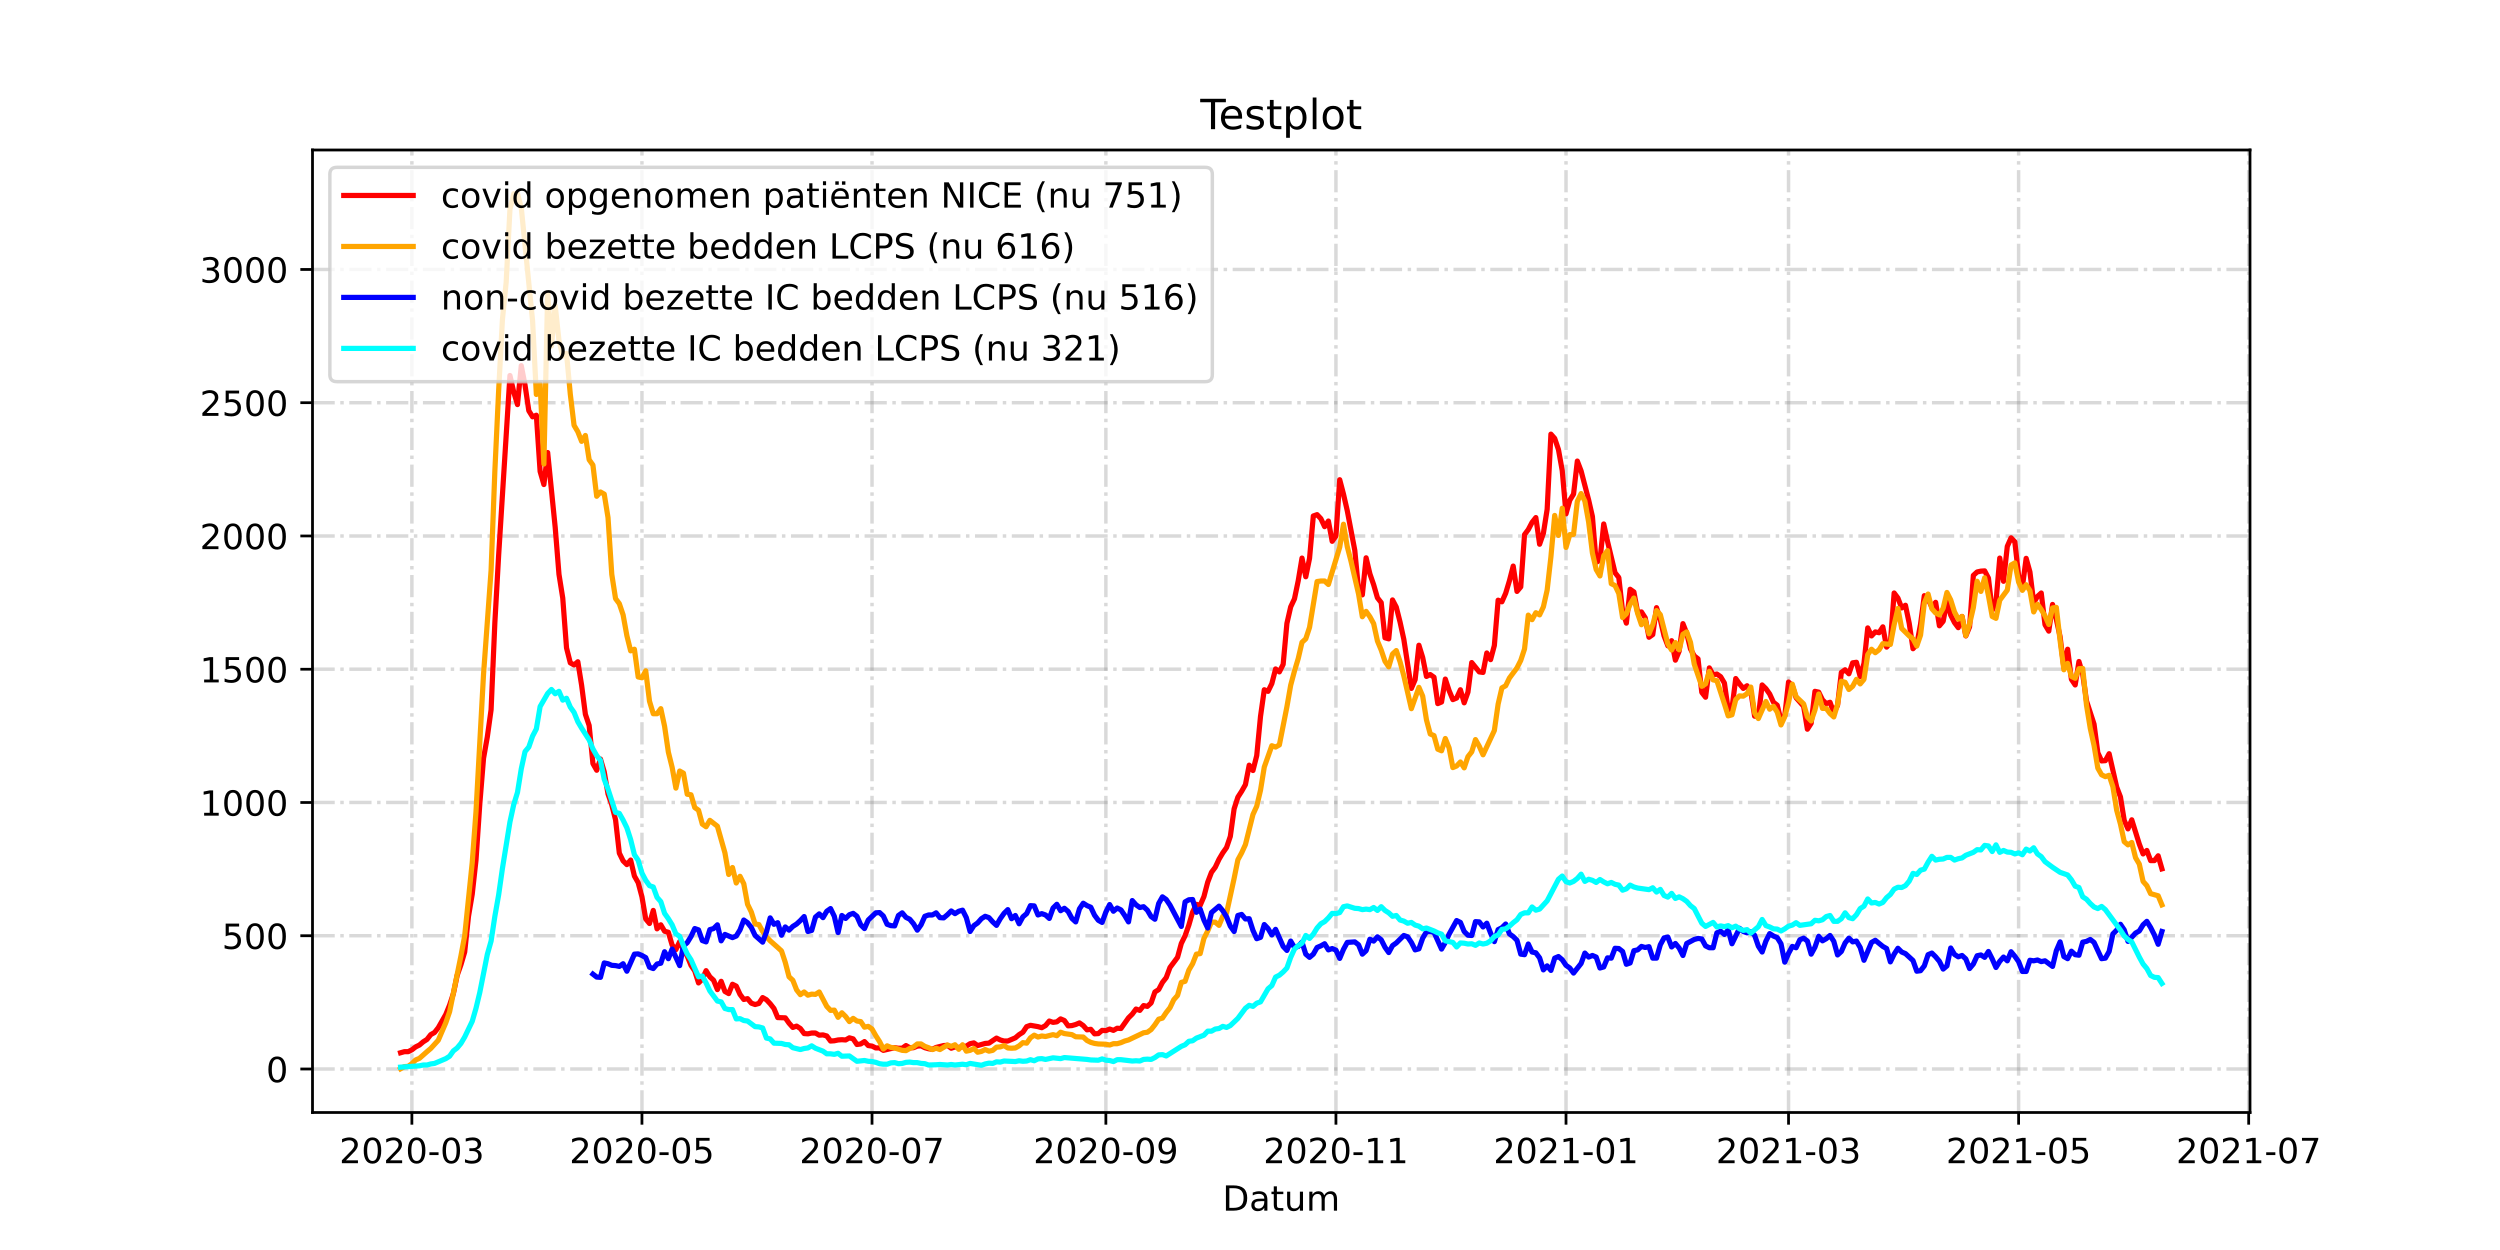 <?xml version="1.0" encoding="utf-8" standalone="no"?>
<!DOCTYPE svg PUBLIC "-//W3C//DTD SVG 1.1//EN"
  "http://www.w3.org/Graphics/SVG/1.1/DTD/svg11.dtd">
<!-- Created with matplotlib (https://matplotlib.org/) -->
<svg height="360pt" version="1.1" viewBox="0 0 720 360" width="720pt" xmlns="http://www.w3.org/2000/svg" xmlns:xlink="http://www.w3.org/1999/xlink">
 <defs>
  <style type="text/css">*{stroke-linecap:butt;stroke-linejoin:round;}</style>
 </defs>
 <g id="figure_1">
  <g id="patch_1">
   <path d="M 0 360 
L 720 360 
L 720 0 
L 0 0 
z
" style="fill:#ffffff;"/>
  </g>
  <g id="axes_1">
   <g id="patch_2">
    <path d="M 90 320.4 
L 648 320.4 
L 648 43.2 
L 90 43.2 
z
" style="fill:#ffffff;"/>
   </g>
   <g id="matplotlib.axis_1">
    <g id="xtick_1">
     <g id="line2d_1">
      <path clip-path="url(#p7f0af97d54)" d="M 118.622 320.4 
L 118.622 43.2 
" style="fill:none;stroke:#808080;stroke-dasharray:6.4,1.6,1,1.6;stroke-dashoffset:0;stroke-opacity:0.3;"/>
     </g>
     <g id="line2d_2">
      <defs>
       <path d="M 0 0 
L 0 3.5 
" id="m86aafd2017" style="stroke:#000000;stroke-width:0.8;"/>
      </defs>
      <g>
       <use style="stroke:#000000;stroke-width:0.8;" x="118.622" xlink:href="#m86aafd2017" y="320.4"/>
      </g>
     </g>
     <g id="text_1">
      <!-- 2020-03 -->
      <g transform="translate(97.731 334.998)scale(0.1 -0.1)">
       <defs>
        <path d="M 19.188 8.297 
L 53.609 8.297 
L 53.609 0 
L 7.328 0 
L 7.328 8.297 
Q 12.938 14.109 22.625 23.891 
Q 32.328 33.688 34.812 36.531 
Q 39.547 41.844 41.422 45.531 
Q 43.312 49.219 43.312 52.781 
Q 43.312 58.594 39.234 62.25 
Q 35.156 65.922 28.609 65.922 
Q 23.969 65.922 18.812 64.312 
Q 13.672 62.703 7.812 59.422 
L 7.812 69.391 
Q 13.766 71.781 18.938 73 
Q 24.125 74.219 28.422 74.219 
Q 39.75 74.219 46.484 68.547 
Q 53.219 62.891 53.219 53.422 
Q 53.219 48.922 51.531 44.891 
Q 49.859 40.875 45.406 35.406 
Q 44.188 33.984 37.641 27.219 
Q 31.109 20.453 19.188 8.297 
z
" id="DejaVuSans-50"/>
        <path d="M 31.781 66.406 
Q 24.172 66.406 20.328 58.906 
Q 16.5 51.422 16.5 36.375 
Q 16.5 21.391 20.328 13.891 
Q 24.172 6.391 31.781 6.391 
Q 39.453 6.391 43.281 13.891 
Q 47.125 21.391 47.125 36.375 
Q 47.125 51.422 43.281 58.906 
Q 39.453 66.406 31.781 66.406 
z
M 31.781 74.219 
Q 44.047 74.219 50.516 64.516 
Q 56.984 54.828 56.984 36.375 
Q 56.984 17.969 50.516 8.266 
Q 44.047 -1.422 31.781 -1.422 
Q 19.531 -1.422 13.062 8.266 
Q 6.594 17.969 6.594 36.375 
Q 6.594 54.828 13.062 64.516 
Q 19.531 74.219 31.781 74.219 
z
" id="DejaVuSans-48"/>
        <path d="M 4.891 31.391 
L 31.203 31.391 
L 31.203 23.391 
L 4.891 23.391 
z
" id="DejaVuSans-45"/>
        <path d="M 40.578 39.312 
Q 47.656 37.797 51.625 33 
Q 55.609 28.219 55.609 21.188 
Q 55.609 10.406 48.188 4.484 
Q 40.766 -1.422 27.094 -1.422 
Q 22.516 -1.422 17.656 -0.516 
Q 12.797 0.391 7.625 2.203 
L 7.625 11.719 
Q 11.719 9.328 16.594 8.109 
Q 21.484 6.891 26.812 6.891 
Q 36.078 6.891 40.938 10.547 
Q 45.797 14.203 45.797 21.188 
Q 45.797 27.641 41.281 31.266 
Q 36.766 34.906 28.719 34.906 
L 20.219 34.906 
L 20.219 43.016 
L 29.109 43.016 
Q 36.375 43.016 40.234 45.922 
Q 44.094 48.828 44.094 54.297 
Q 44.094 59.906 40.109 62.906 
Q 36.141 65.922 28.719 65.922 
Q 24.656 65.922 20.016 65.031 
Q 15.375 64.156 9.812 62.312 
L 9.812 71.094 
Q 15.438 72.656 20.344 73.438 
Q 25.25 74.219 29.594 74.219 
Q 40.828 74.219 47.359 69.109 
Q 53.906 64.016 53.906 55.328 
Q 53.906 49.266 50.438 45.094 
Q 46.969 40.922 40.578 39.312 
z
" id="DejaVuSans-51"/>
       </defs>
       <use xlink:href="#DejaVuSans-50"/>
       <use x="63.623" xlink:href="#DejaVuSans-48"/>
       <use x="127.246" xlink:href="#DejaVuSans-50"/>
       <use x="190.869" xlink:href="#DejaVuSans-48"/>
       <use x="254.492" xlink:href="#DejaVuSans-45"/>
       <use x="290.576" xlink:href="#DejaVuSans-48"/>
       <use x="354.199" xlink:href="#DejaVuSans-51"/>
      </g>
     </g>
    </g>
    <g id="xtick_2">
     <g id="line2d_3">
      <path clip-path="url(#p7f0af97d54)" d="M 184.883 320.4 
L 184.883 43.2 
" style="fill:none;stroke:#808080;stroke-dasharray:6.4,1.6,1,1.6;stroke-dashoffset:0;stroke-opacity:0.3;"/>
     </g>
     <g id="line2d_4">
      <g>
       <use style="stroke:#000000;stroke-width:0.8;" x="184.883" xlink:href="#m86aafd2017" y="320.4"/>
      </g>
     </g>
     <g id="text_2">
      <!-- 2020-05 -->
      <g transform="translate(163.991 334.998)scale(0.1 -0.1)">
       <defs>
        <path d="M 10.797 72.906 
L 49.516 72.906 
L 49.516 64.594 
L 19.828 64.594 
L 19.828 46.734 
Q 21.969 47.469 24.109 47.828 
Q 26.266 48.188 28.422 48.188 
Q 40.625 48.188 47.75 41.5 
Q 54.891 34.812 54.891 23.391 
Q 54.891 11.625 47.562 5.094 
Q 40.234 -1.422 26.906 -1.422 
Q 22.312 -1.422 17.547 -0.641 
Q 12.797 0.141 7.719 1.703 
L 7.719 11.625 
Q 12.109 9.234 16.797 8.062 
Q 21.484 6.891 26.703 6.891 
Q 35.156 6.891 40.078 11.328 
Q 45.016 15.766 45.016 23.391 
Q 45.016 31 40.078 35.438 
Q 35.156 39.891 26.703 39.891 
Q 22.75 39.891 18.812 39.016 
Q 14.891 38.141 10.797 36.281 
z
" id="DejaVuSans-53"/>
       </defs>
       <use xlink:href="#DejaVuSans-50"/>
       <use x="63.623" xlink:href="#DejaVuSans-48"/>
       <use x="127.246" xlink:href="#DejaVuSans-50"/>
       <use x="190.869" xlink:href="#DejaVuSans-48"/>
       <use x="254.492" xlink:href="#DejaVuSans-45"/>
       <use x="290.576" xlink:href="#DejaVuSans-48"/>
       <use x="354.199" xlink:href="#DejaVuSans-53"/>
      </g>
     </g>
    </g>
    <g id="xtick_3">
     <g id="line2d_5">
      <path clip-path="url(#p7f0af97d54)" d="M 251.143 320.4 
L 251.143 43.2 
" style="fill:none;stroke:#808080;stroke-dasharray:6.4,1.6,1,1.6;stroke-dashoffset:0;stroke-opacity:0.3;"/>
     </g>
     <g id="line2d_6">
      <g>
       <use style="stroke:#000000;stroke-width:0.8;" x="251.143" xlink:href="#m86aafd2017" y="320.4"/>
      </g>
     </g>
     <g id="text_3">
      <!-- 2020-07 -->
      <g transform="translate(230.252 334.998)scale(0.1 -0.1)">
       <defs>
        <path d="M 8.203 72.906 
L 55.078 72.906 
L 55.078 68.703 
L 28.609 0 
L 18.312 0 
L 43.219 64.594 
L 8.203 64.594 
z
" id="DejaVuSans-55"/>
       </defs>
       <use xlink:href="#DejaVuSans-50"/>
       <use x="63.623" xlink:href="#DejaVuSans-48"/>
       <use x="127.246" xlink:href="#DejaVuSans-50"/>
       <use x="190.869" xlink:href="#DejaVuSans-48"/>
       <use x="254.492" xlink:href="#DejaVuSans-45"/>
       <use x="290.576" xlink:href="#DejaVuSans-48"/>
       <use x="354.199" xlink:href="#DejaVuSans-55"/>
      </g>
     </g>
    </g>
    <g id="xtick_4">
     <g id="line2d_7">
      <path clip-path="url(#p7f0af97d54)" d="M 318.49 320.4 
L 318.49 43.2 
" style="fill:none;stroke:#808080;stroke-dasharray:6.4,1.6,1,1.6;stroke-dashoffset:0;stroke-opacity:0.3;"/>
     </g>
     <g id="line2d_8">
      <g>
       <use style="stroke:#000000;stroke-width:0.8;" x="318.49" xlink:href="#m86aafd2017" y="320.4"/>
      </g>
     </g>
     <g id="text_4">
      <!-- 2020-09 -->
      <g transform="translate(297.599 334.998)scale(0.1 -0.1)">
       <defs>
        <path d="M 10.984 1.516 
L 10.984 10.5 
Q 14.703 8.734 18.5 7.812 
Q 22.312 6.891 25.984 6.891 
Q 35.75 6.891 40.891 13.453 
Q 46.047 20.016 46.781 33.406 
Q 43.953 29.203 39.594 26.953 
Q 35.25 24.703 29.984 24.703 
Q 19.047 24.703 12.672 31.312 
Q 6.297 37.938 6.297 49.422 
Q 6.297 60.641 12.938 67.422 
Q 19.578 74.219 30.609 74.219 
Q 43.266 74.219 49.922 64.516 
Q 56.594 54.828 56.594 36.375 
Q 56.594 19.141 48.406 8.859 
Q 40.234 -1.422 26.422 -1.422 
Q 22.703 -1.422 18.891 -0.688 
Q 15.094 0.047 10.984 1.516 
z
M 30.609 32.422 
Q 37.25 32.422 41.125 36.953 
Q 45.016 41.5 45.016 49.422 
Q 45.016 57.281 41.125 61.844 
Q 37.25 66.406 30.609 66.406 
Q 23.969 66.406 20.094 61.844 
Q 16.219 57.281 16.219 49.422 
Q 16.219 41.5 20.094 36.953 
Q 23.969 32.422 30.609 32.422 
z
" id="DejaVuSans-57"/>
       </defs>
       <use xlink:href="#DejaVuSans-50"/>
       <use x="63.623" xlink:href="#DejaVuSans-48"/>
       <use x="127.246" xlink:href="#DejaVuSans-50"/>
       <use x="190.869" xlink:href="#DejaVuSans-48"/>
       <use x="254.492" xlink:href="#DejaVuSans-45"/>
       <use x="290.576" xlink:href="#DejaVuSans-48"/>
       <use x="354.199" xlink:href="#DejaVuSans-57"/>
      </g>
     </g>
    </g>
    <g id="xtick_5">
     <g id="line2d_9">
      <path clip-path="url(#p7f0af97d54)" d="M 384.75 320.4 
L 384.75 43.2 
" style="fill:none;stroke:#808080;stroke-dasharray:6.4,1.6,1,1.6;stroke-dashoffset:0;stroke-opacity:0.3;"/>
     </g>
     <g id="line2d_10">
      <g>
       <use style="stroke:#000000;stroke-width:0.8;" x="384.75" xlink:href="#m86aafd2017" y="320.4"/>
      </g>
     </g>
     <g id="text_5">
      <!-- 2020-11 -->
      <g transform="translate(363.859 334.998)scale(0.1 -0.1)">
       <defs>
        <path d="M 12.406 8.297 
L 28.516 8.297 
L 28.516 63.922 
L 10.984 60.406 
L 10.984 69.391 
L 28.422 72.906 
L 38.281 72.906 
L 38.281 8.297 
L 54.391 8.297 
L 54.391 0 
L 12.406 0 
z
" id="DejaVuSans-49"/>
       </defs>
       <use xlink:href="#DejaVuSans-50"/>
       <use x="63.623" xlink:href="#DejaVuSans-48"/>
       <use x="127.246" xlink:href="#DejaVuSans-50"/>
       <use x="190.869" xlink:href="#DejaVuSans-48"/>
       <use x="254.492" xlink:href="#DejaVuSans-45"/>
       <use x="290.576" xlink:href="#DejaVuSans-49"/>
       <use x="354.199" xlink:href="#DejaVuSans-49"/>
      </g>
     </g>
    </g>
    <g id="xtick_6">
     <g id="line2d_11">
      <path clip-path="url(#p7f0af97d54)" d="M 451.011 320.4 
L 451.011 43.2 
" style="fill:none;stroke:#808080;stroke-dasharray:6.4,1.6,1,1.6;stroke-dashoffset:0;stroke-opacity:0.3;"/>
     </g>
     <g id="line2d_12">
      <g>
       <use style="stroke:#000000;stroke-width:0.8;" x="451.011" xlink:href="#m86aafd2017" y="320.4"/>
      </g>
     </g>
     <g id="text_6">
      <!-- 2021-01 -->
      <g transform="translate(430.119 334.998)scale(0.1 -0.1)">
       <use xlink:href="#DejaVuSans-50"/>
       <use x="63.623" xlink:href="#DejaVuSans-48"/>
       <use x="127.246" xlink:href="#DejaVuSans-50"/>
       <use x="190.869" xlink:href="#DejaVuSans-49"/>
       <use x="254.492" xlink:href="#DejaVuSans-45"/>
       <use x="290.576" xlink:href="#DejaVuSans-48"/>
       <use x="354.199" xlink:href="#DejaVuSans-49"/>
      </g>
     </g>
    </g>
    <g id="xtick_7">
     <g id="line2d_13">
      <path clip-path="url(#p7f0af97d54)" d="M 515.099 320.4 
L 515.099 43.2 
" style="fill:none;stroke:#808080;stroke-dasharray:6.4,1.6,1,1.6;stroke-dashoffset:0;stroke-opacity:0.3;"/>
     </g>
     <g id="line2d_14">
      <g>
       <use style="stroke:#000000;stroke-width:0.8;" x="515.099" xlink:href="#m86aafd2017" y="320.4"/>
      </g>
     </g>
     <g id="text_7">
      <!-- 2021-03 -->
      <g transform="translate(494.207 334.998)scale(0.1 -0.1)">
       <use xlink:href="#DejaVuSans-50"/>
       <use x="63.623" xlink:href="#DejaVuSans-48"/>
       <use x="127.246" xlink:href="#DejaVuSans-50"/>
       <use x="190.869" xlink:href="#DejaVuSans-49"/>
       <use x="254.492" xlink:href="#DejaVuSans-45"/>
       <use x="290.576" xlink:href="#DejaVuSans-48"/>
       <use x="354.199" xlink:href="#DejaVuSans-51"/>
      </g>
     </g>
    </g>
    <g id="xtick_8">
     <g id="line2d_15">
      <path clip-path="url(#p7f0af97d54)" d="M 581.359 320.4 
L 581.359 43.2 
" style="fill:none;stroke:#808080;stroke-dasharray:6.4,1.6,1,1.6;stroke-dashoffset:0;stroke-opacity:0.3;"/>
     </g>
     <g id="line2d_16">
      <g>
       <use style="stroke:#000000;stroke-width:0.8;" x="581.359" xlink:href="#m86aafd2017" y="320.4"/>
      </g>
     </g>
     <g id="text_8">
      <!-- 2021-05 -->
      <g transform="translate(560.468 334.998)scale(0.1 -0.1)">
       <use xlink:href="#DejaVuSans-50"/>
       <use x="63.623" xlink:href="#DejaVuSans-48"/>
       <use x="127.246" xlink:href="#DejaVuSans-50"/>
       <use x="190.869" xlink:href="#DejaVuSans-49"/>
       <use x="254.492" xlink:href="#DejaVuSans-45"/>
       <use x="290.576" xlink:href="#DejaVuSans-48"/>
       <use x="354.199" xlink:href="#DejaVuSans-53"/>
      </g>
     </g>
    </g>
    <g id="xtick_9">
     <g id="line2d_17">
      <path clip-path="url(#p7f0af97d54)" d="M 647.62 320.4 
L 647.62 43.2 
" style="fill:none;stroke:#808080;stroke-dasharray:6.4,1.6,1,1.6;stroke-dashoffset:0;stroke-opacity:0.3;"/>
     </g>
     <g id="line2d_18">
      <g>
       <use style="stroke:#000000;stroke-width:0.8;" x="647.62" xlink:href="#m86aafd2017" y="320.4"/>
      </g>
     </g>
     <g id="text_9">
      <!-- 2021-07 -->
      <g transform="translate(626.728 334.998)scale(0.1 -0.1)">
       <use xlink:href="#DejaVuSans-50"/>
       <use x="63.623" xlink:href="#DejaVuSans-48"/>
       <use x="127.246" xlink:href="#DejaVuSans-50"/>
       <use x="190.869" xlink:href="#DejaVuSans-49"/>
       <use x="254.492" xlink:href="#DejaVuSans-45"/>
       <use x="290.576" xlink:href="#DejaVuSans-48"/>
       <use x="354.199" xlink:href="#DejaVuSans-55"/>
      </g>
     </g>
    </g>
    <g id="text_10">
     <!-- Datum -->
     <g transform="translate(352.087 348.677)scale(0.1 -0.1)">
      <defs>
       <path d="M 19.672 64.797 
L 19.672 8.109 
L 31.594 8.109 
Q 46.688 8.109 53.688 14.938 
Q 60.688 21.781 60.688 36.531 
Q 60.688 51.172 53.688 57.984 
Q 46.688 64.797 31.594 64.797 
z
M 9.812 72.906 
L 30.078 72.906 
Q 51.266 72.906 61.172 64.094 
Q 71.094 55.281 71.094 36.531 
Q 71.094 17.672 61.125 8.828 
Q 51.172 0 30.078 0 
L 9.812 0 
z
" id="DejaVuSans-68"/>
       <path d="M 34.281 27.484 
Q 23.391 27.484 19.188 25 
Q 14.984 22.516 14.984 16.5 
Q 14.984 11.719 18.141 8.906 
Q 21.297 6.109 26.703 6.109 
Q 34.188 6.109 38.703 11.406 
Q 43.219 16.703 43.219 25.484 
L 43.219 27.484 
z
M 52.203 31.203 
L 52.203 0 
L 43.219 0 
L 43.219 8.297 
Q 40.141 3.328 35.547 0.953 
Q 30.953 -1.422 24.312 -1.422 
Q 15.922 -1.422 10.953 3.297 
Q 6 8.016 6 15.922 
Q 6 25.141 12.172 29.828 
Q 18.359 34.516 30.609 34.516 
L 43.219 34.516 
L 43.219 35.406 
Q 43.219 41.609 39.141 45 
Q 35.062 48.391 27.688 48.391 
Q 23 48.391 18.547 47.266 
Q 14.109 46.141 10.016 43.891 
L 10.016 52.203 
Q 14.938 54.109 19.578 55.047 
Q 24.219 56 28.609 56 
Q 40.484 56 46.344 49.844 
Q 52.203 43.703 52.203 31.203 
z
" id="DejaVuSans-97"/>
       <path d="M 18.312 70.219 
L 18.312 54.688 
L 36.812 54.688 
L 36.812 47.703 
L 18.312 47.703 
L 18.312 18.016 
Q 18.312 11.328 20.141 9.422 
Q 21.969 7.516 27.594 7.516 
L 36.812 7.516 
L 36.812 0 
L 27.594 0 
Q 17.188 0 13.234 3.875 
Q 9.281 7.766 9.281 18.016 
L 9.281 47.703 
L 2.688 47.703 
L 2.688 54.688 
L 9.281 54.688 
L 9.281 70.219 
z
" id="DejaVuSans-116"/>
       <path d="M 8.5 21.578 
L 8.5 54.688 
L 17.484 54.688 
L 17.484 21.922 
Q 17.484 14.156 20.5 10.266 
Q 23.531 6.391 29.594 6.391 
Q 36.859 6.391 41.078 11.031 
Q 45.312 15.672 45.312 23.688 
L 45.312 54.688 
L 54.297 54.688 
L 54.297 0 
L 45.312 0 
L 45.312 8.406 
Q 42.047 3.422 37.719 1 
Q 33.406 -1.422 27.688 -1.422 
Q 18.266 -1.422 13.375 4.438 
Q 8.5 10.297 8.5 21.578 
z
M 31.109 56 
z
" id="DejaVuSans-117"/>
       <path d="M 52 44.188 
Q 55.375 50.25 60.062 53.125 
Q 64.75 56 71.094 56 
Q 79.641 56 84.281 50.016 
Q 88.922 44.047 88.922 33.016 
L 88.922 0 
L 79.891 0 
L 79.891 32.719 
Q 79.891 40.578 77.094 44.375 
Q 74.312 48.188 68.609 48.188 
Q 61.625 48.188 57.562 43.547 
Q 53.516 38.922 53.516 30.906 
L 53.516 0 
L 44.484 0 
L 44.484 32.719 
Q 44.484 40.625 41.703 44.406 
Q 38.922 48.188 33.109 48.188 
Q 26.219 48.188 22.156 43.531 
Q 18.109 38.875 18.109 30.906 
L 18.109 0 
L 9.078 0 
L 9.078 54.688 
L 18.109 54.688 
L 18.109 46.188 
Q 21.188 51.219 25.484 53.609 
Q 29.781 56 35.688 56 
Q 41.656 56 45.828 52.969 
Q 50 49.953 52 44.188 
z
" id="DejaVuSans-109"/>
      </defs>
      <use xlink:href="#DejaVuSans-68"/>
      <use x="77.002" xlink:href="#DejaVuSans-97"/>
      <use x="138.281" xlink:href="#DejaVuSans-116"/>
      <use x="177.49" xlink:href="#DejaVuSans-117"/>
      <use x="240.869" xlink:href="#DejaVuSans-109"/>
     </g>
    </g>
   </g>
   <g id="matplotlib.axis_2">
    <g id="ytick_1">
     <g id="line2d_19">
      <path clip-path="url(#p7f0af97d54)" d="M 90 307.877 
L 648 307.877 
" style="fill:none;stroke:#808080;stroke-dasharray:6.4,1.6,1,1.6;stroke-dashoffset:0;stroke-opacity:0.3;"/>
     </g>
     <g id="line2d_20">
      <defs>
       <path d="M 0 0 
L -3.5 0 
" id="m67f0a9dd31" style="stroke:#000000;stroke-width:0.8;"/>
      </defs>
      <g>
       <use style="stroke:#000000;stroke-width:0.8;" x="90" xlink:href="#m67f0a9dd31" y="307.877"/>
      </g>
     </g>
     <g id="text_11">
      <!-- 0 -->
      <g transform="translate(76.638 311.676)scale(0.1 -0.1)">
       <use xlink:href="#DejaVuSans-48"/>
      </g>
     </g>
    </g>
    <g id="ytick_2">
     <g id="line2d_21">
      <path clip-path="url(#p7f0af97d54)" d="M 90 269.497 
L 648 269.497 
" style="fill:none;stroke:#808080;stroke-dasharray:6.4,1.6,1,1.6;stroke-dashoffset:0;stroke-opacity:0.3;"/>
     </g>
     <g id="line2d_22">
      <g>
       <use style="stroke:#000000;stroke-width:0.8;" x="90" xlink:href="#m67f0a9dd31" y="269.497"/>
      </g>
     </g>
     <g id="text_12">
      <!-- 500 -->
      <g transform="translate(63.913 273.296)scale(0.1 -0.1)">
       <use xlink:href="#DejaVuSans-53"/>
       <use x="63.623" xlink:href="#DejaVuSans-48"/>
       <use x="127.246" xlink:href="#DejaVuSans-48"/>
      </g>
     </g>
    </g>
    <g id="ytick_3">
     <g id="line2d_23">
      <path clip-path="url(#p7f0af97d54)" d="M 90 231.118 
L 648 231.118 
" style="fill:none;stroke:#808080;stroke-dasharray:6.4,1.6,1,1.6;stroke-dashoffset:0;stroke-opacity:0.3;"/>
     </g>
     <g id="line2d_24">
      <g>
       <use style="stroke:#000000;stroke-width:0.8;" x="90" xlink:href="#m67f0a9dd31" y="231.118"/>
      </g>
     </g>
     <g id="text_13">
      <!-- 1000 -->
      <g transform="translate(57.55 234.917)scale(0.1 -0.1)">
       <use xlink:href="#DejaVuSans-49"/>
       <use x="63.623" xlink:href="#DejaVuSans-48"/>
       <use x="127.246" xlink:href="#DejaVuSans-48"/>
       <use x="190.869" xlink:href="#DejaVuSans-48"/>
      </g>
     </g>
    </g>
    <g id="ytick_4">
     <g id="line2d_25">
      <path clip-path="url(#p7f0af97d54)" d="M 90 192.738 
L 648 192.738 
" style="fill:none;stroke:#808080;stroke-dasharray:6.4,1.6,1,1.6;stroke-dashoffset:0;stroke-opacity:0.3;"/>
     </g>
     <g id="line2d_26">
      <g>
       <use style="stroke:#000000;stroke-width:0.8;" x="90" xlink:href="#m67f0a9dd31" y="192.738"/>
      </g>
     </g>
     <g id="text_14">
      <!-- 1500 -->
      <g transform="translate(57.55 196.537)scale(0.1 -0.1)">
       <use xlink:href="#DejaVuSans-49"/>
       <use x="63.623" xlink:href="#DejaVuSans-53"/>
       <use x="127.246" xlink:href="#DejaVuSans-48"/>
       <use x="190.869" xlink:href="#DejaVuSans-48"/>
      </g>
     </g>
    </g>
    <g id="ytick_5">
     <g id="line2d_27">
      <path clip-path="url(#p7f0af97d54)" d="M 90 154.359 
L 648 154.359 
" style="fill:none;stroke:#808080;stroke-dasharray:6.4,1.6,1,1.6;stroke-dashoffset:0;stroke-opacity:0.3;"/>
     </g>
     <g id="line2d_28">
      <g>
       <use style="stroke:#000000;stroke-width:0.8;" x="90" xlink:href="#m67f0a9dd31" y="154.359"/>
      </g>
     </g>
     <g id="text_15">
      <!-- 2000 -->
      <g transform="translate(57.55 158.158)scale(0.1 -0.1)">
       <use xlink:href="#DejaVuSans-50"/>
       <use x="63.623" xlink:href="#DejaVuSans-48"/>
       <use x="127.246" xlink:href="#DejaVuSans-48"/>
       <use x="190.869" xlink:href="#DejaVuSans-48"/>
      </g>
     </g>
    </g>
    <g id="ytick_6">
     <g id="line2d_29">
      <path clip-path="url(#p7f0af97d54)" d="M 90 115.979 
L 648 115.979 
" style="fill:none;stroke:#808080;stroke-dasharray:6.4,1.6,1,1.6;stroke-dashoffset:0;stroke-opacity:0.3;"/>
     </g>
     <g id="line2d_30">
      <g>
       <use style="stroke:#000000;stroke-width:0.8;" x="90" xlink:href="#m67f0a9dd31" y="115.979"/>
      </g>
     </g>
     <g id="text_16">
      <!-- 2500 -->
      <g transform="translate(57.55 119.778)scale(0.1 -0.1)">
       <use xlink:href="#DejaVuSans-50"/>
       <use x="63.623" xlink:href="#DejaVuSans-53"/>
       <use x="127.246" xlink:href="#DejaVuSans-48"/>
       <use x="190.869" xlink:href="#DejaVuSans-48"/>
      </g>
     </g>
    </g>
    <g id="ytick_7">
     <g id="line2d_31">
      <path clip-path="url(#p7f0af97d54)" d="M 90 77.6 
L 648 77.6 
" style="fill:none;stroke:#808080;stroke-dasharray:6.4,1.6,1,1.6;stroke-dashoffset:0;stroke-opacity:0.3;"/>
     </g>
     <g id="line2d_32">
      <g>
       <use style="stroke:#000000;stroke-width:0.8;" x="90" xlink:href="#m67f0a9dd31" y="77.6"/>
      </g>
     </g>
     <g id="text_17">
      <!-- 3000 -->
      <g transform="translate(57.55 81.399)scale(0.1 -0.1)">
       <use xlink:href="#DejaVuSans-51"/>
       <use x="63.623" xlink:href="#DejaVuSans-48"/>
       <use x="127.246" xlink:href="#DejaVuSans-48"/>
       <use x="190.869" xlink:href="#DejaVuSans-48"/>
      </g>
     </g>
    </g>
   </g>
   <g id="line2d_33">
    <path clip-path="url(#p7f0af97d54)" d="M 115.364 303.194 
L 116.45 302.887 
L 117.536 302.887 
L 118.622 302.35 
L 119.709 301.506 
L 120.795 300.968 
L 121.881 300.047 
L 122.967 299.357 
L 124.054 297.975 
L 125.14 297.361 
L 126.226 295.979 
L 128.398 292.141 
L 129.485 289.455 
L 130.571 286.154 
L 131.657 280.934 
L 132.743 277.864 
L 133.83 274.18 
L 134.916 263.971 
L 136.002 257.523 
L 137.088 247.698 
L 138.175 231.655 
L 139.261 218.376 
L 140.347 212.235 
L 141.433 204.406 
L 142.52 179.305 
L 143.606 159.962 
L 146.865 108.15 
L 147.951 112.909 
L 149.037 116.516 
L 150.123 105.31 
L 151.209 110.913 
L 152.296 118.282 
L 153.382 120.047 
L 154.468 119.587 
L 155.554 135.783 
L 156.641 139.544 
L 157.727 130.333 
L 159.899 151.902 
L 160.986 165.412 
L 162.072 172.243 
L 163.158 186.597 
L 164.244 190.896 
L 165.331 191.51 
L 166.417 190.589 
L 167.503 197.344 
L 168.589 205.71 
L 169.675 208.934 
L 170.762 219.911 
L 171.848 221.83 
L 172.934 218.606 
L 174.02 222.29 
L 175.107 228.661 
L 176.193 231.809 
L 177.279 236.107 
L 178.365 245.702 
L 179.452 247.928 
L 180.538 249.003 
L 181.624 247.698 
L 182.71 252.303 
L 183.797 254.222 
L 184.883 258.29 
L 185.969 264.661 
L 187.055 265.966 
L 188.142 262.205 
L 189.228 267.501 
L 190.314 266.35 
L 191.4 268.192 
L 192.486 268.499 
L 193.573 272.184 
L 194.659 273.489 
L 195.745 271.186 
L 196.831 273.489 
L 197.918 275.331 
L 199.004 278.017 
L 200.09 279.629 
L 201.176 283.084 
L 202.263 282.009 
L 203.349 279.553 
L 204.435 281.318 
L 205.521 282.316 
L 206.608 285.003 
L 207.694 282.623 
L 208.78 285.54 
L 209.866 286.154 
L 210.953 283.467 
L 212.039 284.005 
L 213.125 286.384 
L 214.211 287.843 
L 215.297 287.612 
L 216.384 288.917 
L 217.47 289.301 
L 218.556 288.994 
L 219.642 287.305 
L 220.729 287.919 
L 221.815 289.071 
L 222.901 290.452 
L 223.987 293.062 
L 226.16 293.139 
L 227.246 294.674 
L 228.332 295.902 
L 229.419 295.519 
L 230.505 296.209 
L 231.591 297.668 
L 232.677 297.745 
L 233.763 297.514 
L 234.85 297.514 
L 235.936 298.128 
L 237.022 298.052 
L 238.108 298.359 
L 239.195 299.817 
L 240.281 299.74 
L 241.367 299.51 
L 242.453 299.433 
L 243.54 299.51 
L 244.626 298.896 
L 245.712 299.203 
L 246.798 300.815 
L 247.885 300.661 
L 248.971 299.971 
L 250.057 301.122 
L 251.143 301.275 
L 252.23 301.813 
L 253.316 301.813 
L 254.402 302.504 
L 257.661 301.736 
L 258.747 301.89 
L 259.833 301.89 
L 260.919 301.122 
L 262.006 301.736 
L 263.092 301.736 
L 264.178 301.275 
L 265.264 301.199 
L 266.351 301.736 
L 267.437 302.043 
L 268.523 302.197 
L 269.609 301.659 
L 271.782 301.122 
L 272.868 301.045 
L 273.954 301.89 
L 275.04 301.506 
L 276.127 301.659 
L 278.299 301.275 
L 279.385 300.585 
L 280.472 300.354 
L 281.558 301.122 
L 283.73 300.508 
L 284.817 300.431 
L 286.989 298.973 
L 288.075 299.51 
L 289.162 299.817 
L 290.248 299.817 
L 292.42 298.896 
L 293.507 297.975 
L 294.593 297.284 
L 295.679 295.672 
L 296.765 295.288 
L 298.938 295.672 
L 300.024 295.979 
L 301.11 295.365 
L 302.196 294.06 
L 303.283 294.444 
L 304.369 294.29 
L 305.455 293.446 
L 306.541 293.907 
L 307.628 295.442 
L 308.714 295.365 
L 309.8 295.058 
L 310.886 294.597 
L 311.973 295.365 
L 313.059 296.593 
L 314.145 296.44 
L 315.231 297.745 
L 316.317 297.668 
L 317.404 296.747 
L 318.49 296.823 
L 319.576 296.363 
L 320.662 296.747 
L 321.749 296.133 
L 322.835 296.209 
L 325.007 293.139 
L 326.094 292.064 
L 327.18 290.606 
L 328.266 290.99 
L 329.352 289.608 
L 330.439 289.838 
L 331.525 288.841 
L 332.611 285.693 
L 333.697 285.003 
L 334.784 282.93 
L 335.87 281.548 
L 336.956 278.632 
L 339.128 275.715 
L 340.215 271.723 
L 341.301 269.497 
L 342.387 266.427 
L 343.473 262.666 
L 344.56 260.44 
L 345.646 260.747 
L 346.732 258.214 
L 347.818 254.069 
L 348.905 251.229 
L 349.991 249.77 
L 351.077 247.467 
L 352.163 245.625 
L 353.25 244.09 
L 354.336 240.866 
L 355.422 232.96 
L 356.508 229.583 
L 357.595 227.894 
L 358.681 225.975 
L 359.767 220.371 
L 360.853 221.907 
L 361.939 217.608 
L 363.026 206.325 
L 364.112 198.649 
L 365.198 199.109 
L 366.284 196.883 
L 367.371 192.661 
L 368.457 193.506 
L 369.543 191.357 
L 370.629 179.536 
L 371.716 174.777 
L 372.802 172.474 
L 373.888 167.254 
L 374.974 160.73 
L 376.061 166.103 
L 377.147 160.806 
L 378.233 148.602 
L 379.319 148.218 
L 380.405 149.369 
L 381.492 151.672 
L 382.578 150.06 
L 383.664 155.894 
L 384.75 154.359 
L 385.837 138.162 
L 386.923 142.307 
L 388.009 147.067 
L 390.182 158.504 
L 391.268 169.941 
L 392.354 171.322 
L 393.44 160.653 
L 394.527 165.258 
L 395.613 168.406 
L 396.699 172.167 
L 397.785 173.548 
L 398.872 183.681 
L 399.958 183.988 
L 401.044 172.781 
L 402.13 174.853 
L 403.216 179.152 
L 404.303 184.141 
L 406.475 198.265 
L 407.561 195.732 
L 408.648 185.83 
L 409.734 189.361 
L 410.82 194.811 
L 411.906 194.273 
L 412.993 195.041 
L 414.079 202.64 
L 415.165 202.18 
L 416.251 195.578 
L 417.338 198.879 
L 418.424 201.489 
L 419.51 201.028 
L 420.596 198.649 
L 421.683 202.41 
L 422.769 199.339 
L 423.855 190.819 
L 426.027 193.506 
L 427.114 193.659 
L 428.2 188.056 
L 429.286 189.975 
L 430.372 185.907 
L 431.459 172.858 
L 432.545 173.318 
L 433.631 170.862 
L 434.717 167.254 
L 435.804 163.032 
L 436.89 170.325 
L 437.976 169.02 
L 439.062 153.975 
L 440.149 152.516 
L 441.235 150.444 
L 442.321 149.062 
L 443.407 156.738 
L 444.493 153.591 
L 445.58 146.683 
L 446.666 125.037 
L 447.752 126.265 
L 448.838 129.489 
L 449.925 135.553 
L 451.011 147.988 
L 452.097 144.073 
L 453.183 142.307 
L 454.27 132.789 
L 455.356 135.629 
L 457.528 143.996 
L 458.615 148.755 
L 459.701 161.958 
L 460.787 161.344 
L 461.873 150.904 
L 462.96 155.894 
L 465.132 164.951 
L 466.218 166.333 
L 467.304 176.005 
L 468.391 179.459 
L 469.477 169.71 
L 470.563 170.478 
L 471.649 176.388 
L 472.736 176.235 
L 473.822 177.924 
L 474.908 183.527 
L 475.994 182.759 
L 477.081 175.007 
L 478.167 178.461 
L 479.253 183.143 
L 480.339 185.983 
L 481.426 184.525 
L 482.512 190.128 
L 483.598 187.519 
L 484.684 179.612 
L 485.77 182.376 
L 486.857 186.904 
L 487.943 188.9 
L 489.029 189.745 
L 490.115 199.416 
L 491.202 200.798 
L 492.288 192.354 
L 493.374 194.35 
L 494.46 194.12 
L 495.547 194.887 
L 496.633 196.73 
L 497.719 204.406 
L 498.805 204.022 
L 499.892 195.425 
L 500.978 196.96 
L 502.064 198.265 
L 503.15 197.497 
L 504.237 199.186 
L 505.323 206.248 
L 506.409 206.401 
L 507.495 197.267 
L 508.581 198.342 
L 509.668 199.877 
L 510.754 202.256 
L 511.84 203.101 
L 512.926 207.476 
L 514.013 206.171 
L 515.099 196.423 
L 516.185 197.497 
L 517.271 200.951 
L 519.444 203.408 
L 520.53 210.009 
L 521.616 208.32 
L 522.703 199.109 
L 523.789 199.339 
L 524.875 201.565 
L 525.961 202.64 
L 527.047 202.256 
L 528.134 205.25 
L 529.22 203.101 
L 530.306 193.659 
L 531.392 192.892 
L 532.479 194.043 
L 533.565 190.896 
L 534.651 190.742 
L 535.737 194.887 
L 536.824 191.049 
L 537.91 180.841 
L 538.996 183.143 
L 540.082 181.992 
L 541.169 182.222 
L 542.255 180.533 
L 543.341 186.367 
L 544.427 185.062 
L 545.514 170.785 
L 546.6 172.243 
L 547.686 175.084 
L 548.772 174.316 
L 549.858 179.536 
L 550.945 186.828 
L 552.031 185.6 
L 553.117 179.766 
L 554.203 171.553 
L 555.29 172.551 
L 556.376 174.853 
L 557.462 173.472 
L 558.548 180.226 
L 559.635 178.922 
L 560.721 173.165 
L 561.807 177.156 
L 562.893 179.305 
L 563.98 180.764 
L 565.066 177.54 
L 566.152 183.143 
L 567.238 180.533 
L 568.325 165.719 
L 569.411 164.721 
L 570.497 164.491 
L 571.583 164.414 
L 572.669 166.487 
L 573.756 175.774 
L 574.842 173.395 
L 575.928 160.73 
L 577.014 167.408 
L 578.101 157.352 
L 579.187 154.896 
L 580.273 156.047 
L 581.359 165.796 
L 582.446 169.02 
L 583.532 160.806 
L 584.618 164.721 
L 585.704 173.548 
L 586.791 171.783 
L 587.877 170.785 
L 588.963 179.919 
L 590.049 181.762 
L 591.135 174.086 
L 592.222 178.384 
L 593.308 183.374 
L 594.394 192.278 
L 595.48 186.981 
L 596.567 195.655 
L 597.653 197.267 
L 598.739 190.512 
L 599.825 194.197 
L 600.912 201.872 
L 603.084 208.551 
L 604.17 216.764 
L 605.257 219.143 
L 606.343 219.067 
L 607.429 217.071 
L 609.602 226.666 
L 610.688 229.506 
L 611.774 236.261 
L 612.86 238.717 
L 613.946 236.107 
L 616.119 243.092 
L 617.205 245.932 
L 618.291 244.934 
L 619.378 247.851 
L 620.464 247.851 
L 621.55 246.47 
L 622.636 250.231 
L 622.636 250.231 
" style="fill:none;stroke:#ff0000;stroke-linecap:square;stroke-width:1.5;"/>
   </g>
   <g id="line2d_34">
    <path clip-path="url(#p7f0af97d54)" d="M 115.364 307.8 
L 116.45 307.186 
L 117.536 307.109 
L 118.622 306.342 
L 119.709 305.267 
L 120.795 304.806 
L 122.967 302.887 
L 124.054 301.966 
L 126.226 299.587 
L 128.398 294.521 
L 129.485 291.374 
L 132.743 275.331 
L 133.83 269.497 
L 136.002 248.388 
L 137.088 233.728 
L 139.261 194.12 
L 141.433 164.261 
L 142.52 135.629 
L 143.606 112.602 
L 144.692 92.107 
L 145.778 81.284 
L 146.865 60.252 
L 147.951 55.8 
L 149.037 55.8 
L 150.123 59.791 
L 153.382 92.414 
L 154.468 113.6 
L 155.554 110.606 
L 156.641 133.634 
L 157.727 84.354 
L 158.813 99.629 
L 159.899 88.039 
L 160.986 98.094 
L 162.072 102.546 
L 163.158 101.779 
L 164.244 113.523 
L 165.331 122.504 
L 166.417 124.346 
L 167.503 127.109 
L 168.589 125.42 
L 169.675 132.406 
L 170.762 133.941 
L 171.848 142.922 
L 172.934 141.693 
L 174.02 142.307 
L 175.107 149.062 
L 176.193 165.412 
L 177.279 172.397 
L 178.365 173.855 
L 179.452 177.079 
L 180.538 183.067 
L 181.624 187.442 
L 182.71 186.981 
L 183.797 194.964 
L 184.883 195.194 
L 185.969 193.199 
L 187.055 201.949 
L 188.142 205.557 
L 189.228 205.557 
L 190.314 204.099 
L 191.4 209.165 
L 192.486 216.61 
L 193.573 220.986 
L 194.659 226.973 
L 195.745 222.06 
L 196.831 222.674 
L 197.918 228.738 
L 199.004 228.892 
L 200.09 232.576 
L 201.176 233.344 
L 202.263 237.335 
L 203.349 238.103 
L 204.435 236.261 
L 206.608 237.949 
L 208.78 245.625 
L 209.866 251.843 
L 210.953 249.847 
L 212.039 254.299 
L 213.125 252.38 
L 214.211 254.529 
L 215.297 260.44 
L 216.384 262.666 
L 217.47 266.12 
L 218.556 266.273 
L 219.642 268.269 
L 220.729 269.804 
L 221.815 270.956 
L 223.987 272.875 
L 225.074 273.872 
L 226.16 277.173 
L 227.246 281.318 
L 228.332 282.316 
L 229.419 285.079 
L 230.505 286.461 
L 231.591 285.693 
L 232.677 286.614 
L 233.763 286.307 
L 234.85 286.384 
L 235.936 285.693 
L 238.108 289.838 
L 239.195 290.99 
L 240.281 290.913 
L 241.367 292.986 
L 242.453 291.681 
L 243.54 292.755 
L 244.626 294.214 
L 245.712 293.293 
L 246.798 294.06 
L 247.885 294.214 
L 248.971 295.826 
L 250.057 295.595 
L 251.143 296.363 
L 252.23 298.282 
L 253.316 299.971 
L 254.402 302.12 
L 255.488 301.199 
L 256.574 301.659 
L 257.661 301.813 
L 259.833 302.504 
L 260.919 302.58 
L 262.006 301.966 
L 263.092 301.506 
L 264.178 300.661 
L 265.264 300.661 
L 266.351 301.352 
L 267.437 301.736 
L 268.523 302.273 
L 269.609 301.89 
L 270.696 302.273 
L 272.868 300.968 
L 273.954 301.352 
L 275.04 300.892 
L 276.127 302.197 
L 277.213 300.892 
L 278.299 302.734 
L 279.385 302.504 
L 280.472 301.966 
L 281.558 303.041 
L 282.644 302.811 
L 283.73 302.273 
L 284.817 302.734 
L 285.903 302.504 
L 286.989 301.583 
L 288.075 301.506 
L 289.162 301.122 
L 290.248 301.813 
L 291.334 301.89 
L 292.42 301.813 
L 293.507 301.199 
L 294.593 300.278 
L 295.679 300.431 
L 296.765 298.896 
L 297.851 298.128 
L 298.938 298.666 
L 300.024 298.359 
L 301.11 298.512 
L 303.283 297.975 
L 304.369 298.282 
L 305.455 297.284 
L 306.541 297.668 
L 308.714 297.975 
L 309.8 298.589 
L 311.973 298.666 
L 313.059 299.664 
L 314.145 300.201 
L 315.231 300.508 
L 316.317 300.661 
L 318.49 300.738 
L 319.576 300.968 
L 320.662 300.585 
L 321.749 300.585 
L 322.835 300.278 
L 323.921 299.817 
L 325.007 299.51 
L 329.352 297.438 
L 330.439 297.284 
L 331.525 296.516 
L 332.611 295.135 
L 333.697 293.523 
L 334.784 293.216 
L 335.87 291.604 
L 336.956 290.222 
L 338.042 287.919 
L 339.128 286.691 
L 340.215 282.93 
L 341.301 282.623 
L 342.387 279.399 
L 343.473 277.557 
L 344.56 274.794 
L 345.646 274.64 
L 346.732 270.265 
L 347.818 268.116 
L 348.905 265.583 
L 349.991 265.583 
L 351.077 266.504 
L 352.163 263.894 
L 353.25 262.973 
L 355.422 252.994 
L 356.508 247.621 
L 357.595 245.625 
L 358.681 243.246 
L 360.853 234.572 
L 361.939 232.192 
L 363.026 227.587 
L 364.112 220.909 
L 366.284 214.768 
L 367.371 215.152 
L 368.457 214.538 
L 370.629 203.561 
L 371.716 197.344 
L 372.802 193.275 
L 373.888 189.668 
L 374.974 184.986 
L 376.061 183.988 
L 377.147 180.687 
L 379.319 167.484 
L 380.405 167.331 
L 381.492 167.331 
L 382.578 168.329 
L 385.837 157.583 
L 386.923 150.981 
L 388.009 157.429 
L 389.095 161.651 
L 391.268 171.092 
L 392.354 177.617 
L 393.44 176.081 
L 394.527 177.617 
L 395.613 179.612 
L 396.699 184.602 
L 397.785 187.212 
L 398.872 190.435 
L 399.958 192.047 
L 401.044 188.363 
L 402.13 187.365 
L 403.216 190.589 
L 404.303 194.657 
L 406.475 204.099 
L 408.648 197.958 
L 409.734 200.491 
L 410.82 207.322 
L 411.906 211.391 
L 412.993 211.851 
L 414.079 215.766 
L 415.165 216.226 
L 416.251 212.696 
L 417.338 215.382 
L 418.424 221.062 
L 419.51 220.602 
L 420.596 219.45 
L 421.683 221.139 
L 422.769 217.915 
L 423.855 216.533 
L 424.941 213.003 
L 426.027 214.922 
L 427.114 217.378 
L 430.372 210.393 
L 431.459 202.794 
L 432.545 198.111 
L 433.631 197.497 
L 434.717 195.271 
L 436.89 192.354 
L 437.976 190.205 
L 439.062 186.904 
L 440.149 177.156 
L 441.235 178.461 
L 442.321 176.465 
L 443.407 177.079 
L 444.493 174.777 
L 445.58 169.941 
L 446.666 160.346 
L 447.752 148.448 
L 448.838 154.205 
L 449.925 146.376 
L 451.011 157.659 
L 452.097 153.975 
L 453.183 153.898 
L 454.27 144.38 
L 455.356 142.154 
L 456.442 144.303 
L 457.528 150.367 
L 458.615 159.271 
L 459.701 164.03 
L 460.787 165.872 
L 461.873 160.039 
L 462.96 158.58 
L 464.046 168.099 
L 465.132 168.636 
L 466.218 170.939 
L 467.304 177.847 
L 468.391 176.772 
L 469.477 174.009 
L 470.563 172.243 
L 471.649 176.696 
L 472.736 179.919 
L 473.822 178.614 
L 474.908 182.529 
L 475.994 179.919 
L 477.081 175.851 
L 478.167 177.003 
L 480.339 185.446 
L 481.426 187.212 
L 482.512 185.062 
L 483.598 187.135 
L 484.684 182.683 
L 485.77 181.992 
L 486.857 184.986 
L 487.943 191.28 
L 490.115 197.651 
L 491.202 196.96 
L 492.288 193.352 
L 493.374 195.809 
L 494.46 196.039 
L 496.633 202.717 
L 497.719 206.171 
L 498.805 205.864 
L 499.892 201.489 
L 500.978 200.414 
L 502.064 200.491 
L 503.15 199.8 
L 504.237 197.881 
L 505.323 205.327 
L 506.409 206.939 
L 508.581 202.026 
L 509.668 204.252 
L 510.754 203.408 
L 511.84 205.096 
L 512.926 208.781 
L 514.013 206.401 
L 515.099 202.333 
L 516.185 197.037 
L 517.271 200.644 
L 519.444 202.717 
L 520.53 206.478 
L 521.616 207.629 
L 522.703 204.482 
L 523.789 199.877 
L 524.875 204.022 
L 525.961 204.022 
L 527.047 205.48 
L 528.134 206.478 
L 529.22 202.87 
L 530.306 196.192 
L 531.392 196.499 
L 532.479 198.572 
L 533.565 197.651 
L 534.651 195.655 
L 535.737 196.96 
L 536.824 195.655 
L 537.91 188.516 
L 538.996 186.981 
L 540.082 187.979 
L 541.169 187.135 
L 542.255 185.369 
L 544.427 185.6 
L 545.514 179.919 
L 546.6 175.237 
L 547.686 180.994 
L 549.858 183.143 
L 550.945 183.988 
L 552.031 186.06 
L 553.117 182.913 
L 554.203 173.702 
L 555.29 171.092 
L 556.376 175.314 
L 557.462 176.542 
L 558.548 177.079 
L 559.635 175.16 
L 560.721 170.632 
L 561.807 172.781 
L 562.893 176.235 
L 563.98 178.307 
L 565.066 177.54 
L 566.152 183.067 
L 567.238 179.689 
L 568.325 175.007 
L 569.411 167.408 
L 570.497 170.325 
L 571.583 166.41 
L 572.669 171.553 
L 573.756 177.54 
L 574.842 178.077 
L 575.928 172.858 
L 578.101 169.941 
L 579.187 162.725 
L 580.273 162.111 
L 581.359 167.638 
L 582.446 170.017 
L 583.532 168.406 
L 584.618 170.094 
L 585.704 176.235 
L 586.791 174.009 
L 587.877 175.544 
L 588.963 177.386 
L 590.049 179.843 
L 591.135 175.084 
L 592.222 174.93 
L 593.308 184.525 
L 594.394 192.892 
L 595.48 191.049 
L 596.567 194.811 
L 597.653 195.348 
L 598.739 192.585 
L 599.825 192.508 
L 600.912 203.101 
L 601.998 209.779 
L 603.084 214.691 
L 604.17 221.216 
L 605.257 223.135 
L 606.343 223.672 
L 607.429 223.288 
L 608.515 226.589 
L 609.602 233.344 
L 610.688 237.335 
L 611.774 242.401 
L 612.86 243.322 
L 613.946 242.632 
L 615.033 247.007 
L 616.119 248.849 
L 617.205 253.838 
L 618.291 255.067 
L 619.378 257.369 
L 621.55 257.983 
L 622.636 260.593 
L 622.636 260.593 
" style="fill:none;stroke:#ffa500;stroke-linecap:square;stroke-width:1.5;"/>
   </g>
   <g id="line2d_35">
    <path clip-path="url(#p7f0af97d54)" d="M 170.762 280.551 
L 171.848 281.395 
L 172.934 281.472 
L 174.02 277.327 
L 175.107 277.557 
L 176.193 278.017 
L 177.279 278.094 
L 178.365 278.325 
L 179.452 277.557 
L 180.538 279.706 
L 182.71 274.794 
L 183.797 274.717 
L 184.883 275.177 
L 185.969 275.791 
L 187.055 278.555 
L 188.142 278.939 
L 189.228 277.634 
L 190.314 277.403 
L 191.4 274.103 
L 192.486 276.099 
L 193.573 273.335 
L 195.745 278.094 
L 196.831 272.414 
L 197.918 271.493 
L 199.004 269.728 
L 200.09 267.425 
L 201.176 267.809 
L 202.263 270.879 
L 203.349 271.263 
L 204.435 267.732 
L 205.521 267.425 
L 206.608 266.35 
L 207.694 270.956 
L 208.78 269.113 
L 210.953 270.035 
L 212.039 269.574 
L 213.125 267.809 
L 214.211 264.968 
L 215.297 265.736 
L 216.384 267.118 
L 217.47 269.42 
L 219.642 271.339 
L 220.729 268.423 
L 221.815 264.354 
L 222.901 266.197 
L 223.987 265.736 
L 225.074 269.344 
L 226.16 266.964 
L 227.246 267.885 
L 228.332 266.811 
L 229.419 266.12 
L 230.505 265.122 
L 231.591 263.971 
L 232.677 268.269 
L 233.763 267.962 
L 234.85 264.124 
L 235.936 263.203 
L 237.022 264.278 
L 238.108 262.435 
L 239.195 261.668 
L 240.281 263.894 
L 241.367 268.576 
L 242.453 263.664 
L 243.54 264.508 
L 244.626 263.433 
L 245.712 263.049 
L 246.798 263.894 
L 247.885 266.35 
L 248.971 267.425 
L 250.057 264.968 
L 252.23 262.896 
L 253.316 262.819 
L 254.402 263.817 
L 255.488 266.197 
L 256.574 266.58 
L 257.661 266.657 
L 258.747 263.664 
L 259.833 262.896 
L 260.919 264.201 
L 262.006 264.738 
L 263.092 266.043 
L 264.178 267.885 
L 265.264 266.35 
L 266.351 263.894 
L 267.437 263.51 
L 268.523 263.51 
L 269.609 262.896 
L 270.696 264.278 
L 271.782 264.354 
L 272.868 263.433 
L 273.954 262.359 
L 275.04 263.126 
L 276.127 262.435 
L 277.213 262.128 
L 278.299 264.278 
L 279.385 268.269 
L 280.472 266.58 
L 281.558 265.813 
L 282.644 264.585 
L 283.73 263.894 
L 284.817 264.278 
L 285.903 265.506 
L 286.989 266.504 
L 288.075 264.585 
L 289.162 263.049 
L 290.248 261.975 
L 291.334 264.585 
L 292.42 263.664 
L 293.507 266.043 
L 294.593 264.047 
L 295.679 263.126 
L 296.765 260.823 
L 297.851 260.9 
L 298.938 263.51 
L 300.024 263.126 
L 301.11 263.51 
L 302.196 264.508 
L 303.283 261.514 
L 304.369 260.44 
L 305.455 262.282 
L 306.541 261.591 
L 307.628 262.512 
L 308.714 264.508 
L 309.8 265.506 
L 310.886 261.745 
L 311.973 260.133 
L 313.059 260.823 
L 314.145 261.284 
L 315.231 263.587 
L 316.317 265.045 
L 317.404 265.659 
L 318.49 262.666 
L 319.576 260.516 
L 320.662 262.435 
L 321.749 261.514 
L 322.835 262.052 
L 323.921 263.664 
L 325.007 265.506 
L 326.094 259.365 
L 327.18 260.593 
L 328.266 261.361 
L 329.352 261.13 
L 330.439 262.128 
L 331.525 263.971 
L 332.611 264.738 
L 333.697 260.209 
L 334.784 258.29 
L 335.87 259.058 
L 336.956 260.67 
L 340.215 266.811 
L 341.301 259.749 
L 342.387 259.135 
L 343.473 259.058 
L 344.56 262.742 
L 345.646 261.821 
L 346.732 264.968 
L 347.818 267.271 
L 348.905 262.819 
L 351.077 260.977 
L 352.163 262.282 
L 353.25 264.047 
L 354.336 266.734 
L 355.422 268.269 
L 356.508 263.664 
L 357.595 263.357 
L 358.681 264.661 
L 359.767 264.585 
L 360.853 267.962 
L 361.939 270.342 
L 363.026 269.958 
L 364.112 266.273 
L 365.198 267.425 
L 366.284 269.267 
L 367.371 267.655 
L 369.543 272.568 
L 370.629 273.719 
L 371.716 271.032 
L 372.802 272.875 
L 373.888 272.568 
L 374.974 271.339 
L 376.061 274.794 
L 377.147 275.715 
L 378.233 274.794 
L 379.319 272.875 
L 380.405 272.414 
L 381.492 271.8 
L 382.578 273.565 
L 383.664 273.182 
L 384.75 273.642 
L 385.837 276.022 
L 386.923 273.412 
L 388.009 271.416 
L 390.182 271.263 
L 391.268 272.107 
L 392.354 274.794 
L 393.44 273.796 
L 394.527 270.495 
L 395.613 271.032 
L 396.699 269.804 
L 397.785 270.649 
L 398.872 272.798 
L 399.958 274.333 
L 401.044 272.337 
L 402.13 271.57 
L 404.303 269.42 
L 405.389 269.804 
L 406.475 271.416 
L 407.561 273.565 
L 408.648 273.258 
L 409.734 270.188 
L 410.82 268.346 
L 411.906 268.269 
L 412.993 268.499 
L 415.165 273.335 
L 416.251 271.416 
L 417.338 269.037 
L 419.51 265.122 
L 420.596 265.659 
L 421.683 268.269 
L 422.769 269.344 
L 423.855 269.42 
L 424.941 265.429 
L 426.027 265.506 
L 427.114 266.964 
L 428.2 265.89 
L 429.286 268.73 
L 430.372 271.186 
L 431.459 267.732 
L 432.545 267.194 
L 433.631 266.12 
L 434.717 268.96 
L 435.804 269.728 
L 436.89 270.802 
L 437.976 274.794 
L 439.062 274.947 
L 440.149 271.877 
L 441.235 274.18 
L 442.321 274.41 
L 443.407 275.868 
L 444.493 279.322 
L 445.58 278.171 
L 446.666 279.476 
L 447.752 275.945 
L 448.838 275.484 
L 449.925 276.406 
L 451.011 278.017 
L 452.097 278.785 
L 453.183 280.243 
L 455.356 277.48 
L 456.442 274.487 
L 457.528 275.638 
L 458.615 275.177 
L 459.701 275.638 
L 460.787 278.785 
L 461.873 278.478 
L 462.96 275.868 
L 464.046 275.945 
L 465.132 273.105 
L 466.218 273.182 
L 467.304 274.026 
L 468.391 277.71 
L 469.477 277.327 
L 470.563 273.796 
L 471.649 273.565 
L 472.736 272.568 
L 473.822 272.875 
L 474.908 272.644 
L 475.994 275.945 
L 477.081 275.945 
L 478.167 272.107 
L 479.253 270.111 
L 480.339 269.881 
L 481.426 272.721 
L 482.512 271.723 
L 483.598 273.028 
L 484.684 275.177 
L 485.77 271.723 
L 487.943 270.572 
L 489.029 270.265 
L 490.115 270.418 
L 491.202 272.414 
L 492.288 272.951 
L 493.374 272.951 
L 494.46 268.653 
L 495.547 268.192 
L 496.633 269.113 
L 497.719 267.809 
L 498.805 271.8 
L 500.978 267.348 
L 502.064 268.269 
L 503.15 268.653 
L 504.237 268.346 
L 505.323 269.344 
L 506.409 272.491 
L 507.495 274.18 
L 508.581 271.032 
L 509.668 268.883 
L 510.754 269.574 
L 511.84 270.035 
L 512.926 271.8 
L 514.013 277.096 
L 515.099 274.563 
L 516.185 272.568 
L 517.271 272.951 
L 518.358 270.649 
L 519.444 270.188 
L 520.53 271.032 
L 521.616 274.794 
L 522.703 272.798 
L 523.789 269.651 
L 524.875 270.956 
L 525.961 270.342 
L 527.047 269.42 
L 528.134 271.109 
L 529.22 275.024 
L 530.306 274.026 
L 531.392 271.57 
L 532.479 270.188 
L 533.565 271.263 
L 534.651 271.032 
L 535.737 272.875 
L 536.824 276.559 
L 538.996 271.416 
L 540.082 270.802 
L 542.255 272.568 
L 543.341 273.182 
L 544.427 277.02 
L 545.514 274.794 
L 546.6 273.105 
L 547.686 274.18 
L 548.772 274.64 
L 550.945 276.636 
L 552.031 279.706 
L 553.117 279.553 
L 554.203 278.171 
L 555.29 274.947 
L 556.376 274.487 
L 557.462 275.561 
L 558.548 276.866 
L 559.635 279.092 
L 560.721 278.171 
L 561.807 273.028 
L 562.893 274.87 
L 563.98 275.561 
L 565.066 275.177 
L 566.152 276.175 
L 567.238 278.939 
L 568.325 277.634 
L 569.411 275.254 
L 570.497 275.024 
L 571.583 275.715 
L 572.669 274.026 
L 573.756 276.175 
L 574.842 278.632 
L 575.928 276.866 
L 577.014 275.638 
L 578.101 276.713 
L 579.187 274.103 
L 580.273 275.408 
L 581.359 276.943 
L 582.446 279.783 
L 583.532 279.783 
L 584.618 276.559 
L 585.704 276.713 
L 586.791 276.482 
L 587.877 276.943 
L 588.963 276.713 
L 591.135 278.325 
L 592.222 273.796 
L 593.308 271.263 
L 594.394 275.484 
L 595.48 276.099 
L 596.567 273.949 
L 597.653 274.947 
L 598.739 275.101 
L 599.825 271.339 
L 600.912 271.109 
L 601.998 270.572 
L 603.084 271.416 
L 605.257 276.099 
L 606.343 275.945 
L 607.429 274.026 
L 608.515 268.96 
L 609.602 267.885 
L 610.688 266.197 
L 611.774 267.809 
L 612.86 271.109 
L 615.033 268.73 
L 616.119 268.116 
L 617.205 266.35 
L 618.291 265.352 
L 619.378 267.118 
L 620.464 269.267 
L 621.55 271.954 
L 622.636 268.269 
L 622.636 268.269 
" style="fill:none;stroke:#0000ff;stroke-linecap:square;stroke-width:1.5;"/>
   </g>
   <g id="line2d_36">
    <path clip-path="url(#p7f0af97d54)" d="M 115.364 307.339 
L 120.795 306.956 
L 121.881 306.725 
L 122.967 306.725 
L 124.054 306.418 
L 125.14 306.265 
L 128.398 304.883 
L 129.485 304.192 
L 130.571 302.657 
L 131.657 301.813 
L 132.743 300.508 
L 133.83 298.666 
L 136.002 294.137 
L 137.088 290.376 
L 138.175 285.847 
L 140.347 274.87 
L 141.433 271.032 
L 142.52 263.894 
L 143.606 257.753 
L 144.692 250.154 
L 146.865 236.721 
L 147.951 231.732 
L 149.037 228.201 
L 150.123 221.446 
L 151.209 216.457 
L 152.296 215.152 
L 153.382 212.005 
L 154.468 209.932 
L 155.554 203.484 
L 157.727 199.723 
L 158.813 198.572 
L 159.899 199.8 
L 160.986 199.109 
L 162.072 201.642 
L 163.158 201.105 
L 164.244 203.638 
L 165.331 205.173 
L 166.417 207.86 
L 167.503 209.702 
L 169.675 213.079 
L 170.762 215.689 
L 171.848 217.608 
L 172.934 218.99 
L 174.02 224.44 
L 175.107 227.28 
L 177.279 233.958 
L 178.365 234.265 
L 179.452 236.184 
L 180.538 238.41 
L 181.624 241.787 
L 182.71 246.162 
L 183.797 247.774 
L 184.883 251.459 
L 185.969 253.531 
L 187.055 255.067 
L 188.142 255.45 
L 189.228 258.444 
L 190.314 259.672 
L 191.4 263.049 
L 192.486 264.585 
L 193.573 266.35 
L 194.659 268.96 
L 195.745 269.651 
L 196.831 272.337 
L 197.918 274.717 
L 199.004 276.406 
L 201.176 281.318 
L 202.263 281.088 
L 203.349 283.084 
L 204.435 285.386 
L 206.608 288.303 
L 207.694 288.533 
L 208.78 290.452 
L 209.866 290.759 
L 210.953 290.759 
L 212.039 293.446 
L 213.125 293.369 
L 214.211 293.907 
L 215.297 294.06 
L 217.47 295.672 
L 218.556 295.749 
L 219.642 296.056 
L 220.729 298.973 
L 221.815 299.203 
L 222.901 300.431 
L 225.074 300.508 
L 226.16 300.815 
L 227.246 300.892 
L 228.332 301.736 
L 230.505 302.273 
L 231.591 301.966 
L 232.677 301.813 
L 233.763 301.199 
L 234.85 301.89 
L 237.022 302.734 
L 238.108 303.501 
L 239.195 303.501 
L 240.281 303.655 
L 241.367 303.348 
L 242.453 304.192 
L 244.626 304.116 
L 246.798 305.651 
L 248.971 305.42 
L 250.057 305.651 
L 251.143 305.728 
L 252.23 305.958 
L 253.316 306.342 
L 254.402 306.495 
L 255.488 306.495 
L 256.574 306.111 
L 257.661 306.035 
L 258.747 306.342 
L 259.833 306.265 
L 260.919 305.958 
L 262.006 305.881 
L 263.092 306.035 
L 264.178 306.035 
L 265.264 306.265 
L 266.351 306.342 
L 267.437 306.725 
L 269.609 306.649 
L 270.696 306.572 
L 272.868 306.725 
L 273.954 306.572 
L 275.04 306.725 
L 277.213 306.495 
L 278.299 306.649 
L 279.385 306.265 
L 282.644 306.802 
L 283.73 306.418 
L 284.817 306.188 
L 285.903 306.265 
L 286.989 305.804 
L 288.075 305.881 
L 289.162 305.574 
L 292.42 305.728 
L 293.507 305.497 
L 294.593 305.651 
L 295.679 305.574 
L 296.765 305.19 
L 297.851 305.497 
L 298.938 304.96 
L 300.024 304.883 
L 301.11 305.113 
L 303.283 304.653 
L 305.455 304.883 
L 306.541 304.576 
L 313.059 305.113 
L 314.145 305.267 
L 316.317 305.344 
L 317.404 304.96 
L 318.49 305.344 
L 319.576 305.42 
L 320.662 305.728 
L 321.749 305.19 
L 322.835 305.19 
L 326.094 305.574 
L 327.18 305.497 
L 328.266 305.574 
L 329.352 305.113 
L 330.439 305.037 
L 331.525 305.113 
L 332.611 304.576 
L 333.697 303.809 
L 334.784 303.732 
L 335.87 304.116 
L 340.215 301.352 
L 341.301 300.892 
L 342.387 299.894 
L 343.473 299.74 
L 344.56 298.973 
L 346.732 298.128 
L 347.818 296.977 
L 348.905 296.977 
L 349.991 296.363 
L 351.077 296.209 
L 352.163 295.595 
L 353.25 295.902 
L 354.336 295.365 
L 356.508 293.293 
L 358.681 290.376 
L 359.767 289.531 
L 360.853 289.838 
L 361.939 288.917 
L 363.026 288.533 
L 365.198 284.772 
L 366.284 283.851 
L 367.371 281.395 
L 368.457 280.858 
L 369.543 279.936 
L 370.629 278.785 
L 371.716 275.715 
L 372.802 273.335 
L 373.888 272.337 
L 374.974 271.646 
L 376.061 269.42 
L 377.147 270.265 
L 378.233 269.037 
L 379.319 267.271 
L 380.405 266.043 
L 381.492 265.429 
L 382.578 264.354 
L 383.664 263.049 
L 384.75 263.126 
L 385.837 262.819 
L 386.923 261.13 
L 388.009 260.9 
L 390.182 261.591 
L 391.268 261.668 
L 392.354 261.975 
L 393.44 261.821 
L 394.527 261.975 
L 395.613 261.361 
L 396.699 262.205 
L 397.785 261.13 
L 398.872 262.205 
L 399.958 262.896 
L 401.044 263.894 
L 402.13 263.664 
L 403.216 264.968 
L 404.303 265.275 
L 405.389 265.89 
L 406.475 265.659 
L 407.561 266.427 
L 408.648 266.734 
L 409.734 267.501 
L 410.82 267.271 
L 412.993 268.116 
L 414.079 268.653 
L 415.165 269.037 
L 416.251 270.956 
L 418.424 271.416 
L 419.51 272.721 
L 420.596 271.57 
L 421.683 271.646 
L 422.769 271.877 
L 423.855 271.8 
L 424.941 272.261 
L 426.027 271.57 
L 427.114 271.877 
L 428.2 271.646 
L 429.286 270.956 
L 430.372 269.728 
L 431.459 269.267 
L 432.545 267.655 
L 433.631 267.501 
L 434.717 266.734 
L 435.804 265.736 
L 436.89 264.892 
L 437.976 263.357 
L 439.062 262.896 
L 440.149 262.896 
L 441.235 261.207 
L 442.321 262.128 
L 443.407 261.821 
L 445.58 259.442 
L 448.838 253.224 
L 449.925 252.303 
L 451.011 253.915 
L 452.097 254.299 
L 453.183 253.838 
L 454.27 252.994 
L 455.356 251.766 
L 456.442 253.838 
L 457.528 253.224 
L 458.615 253.531 
L 459.701 254.145 
L 460.787 253.301 
L 461.873 253.992 
L 462.96 254.529 
L 464.046 254.145 
L 465.132 254.683 
L 466.218 254.913 
L 467.304 256.371 
L 468.391 255.988 
L 469.477 254.913 
L 470.563 255.45 
L 471.649 255.757 
L 474.908 256.218 
L 475.994 255.681 
L 477.081 256.909 
L 478.167 256.141 
L 479.253 257.907 
L 480.339 258.367 
L 481.426 257.293 
L 482.512 258.751 
L 483.598 258.29 
L 484.684 258.828 
L 485.77 259.595 
L 486.857 260.823 
L 487.943 261.668 
L 490.115 265.89 
L 491.202 266.811 
L 493.374 265.659 
L 494.46 266.964 
L 495.547 266.657 
L 496.633 266.887 
L 497.719 266.58 
L 498.805 267.194 
L 499.892 266.734 
L 500.978 267.501 
L 502.064 267.962 
L 503.15 267.732 
L 504.237 268.73 
L 506.409 266.887 
L 507.495 264.815 
L 508.581 266.58 
L 509.668 266.964 
L 510.754 267.501 
L 511.84 267.578 
L 512.926 268.116 
L 514.013 267.501 
L 515.099 266.734 
L 516.185 266.427 
L 517.271 265.736 
L 518.358 266.504 
L 521.616 266.043 
L 522.703 265.045 
L 523.789 265.199 
L 524.875 264.892 
L 525.961 263.971 
L 527.047 263.664 
L 528.134 265.352 
L 529.22 265.352 
L 530.306 264.585 
L 531.392 262.896 
L 532.479 264.278 
L 533.565 264.585 
L 534.651 263.433 
L 535.737 261.668 
L 536.824 260.977 
L 537.91 258.904 
L 538.996 260.056 
L 540.082 259.902 
L 541.169 260.363 
L 542.255 259.902 
L 543.341 258.521 
L 544.427 257.6 
L 545.514 256.064 
L 546.6 255.527 
L 547.686 255.604 
L 548.772 255.067 
L 549.858 253.762 
L 550.945 251.536 
L 552.031 251.843 
L 553.117 250.614 
L 554.203 250.307 
L 555.29 248.312 
L 556.376 246.623 
L 557.462 247.698 
L 558.548 247.467 
L 559.635 247.391 
L 560.721 246.93 
L 561.807 246.93 
L 562.893 247.698 
L 563.98 247.314 
L 565.066 247.084 
L 566.152 246.316 
L 568.325 245.472 
L 569.411 244.704 
L 570.497 244.781 
L 571.583 243.476 
L 572.669 243.629 
L 573.756 245.241 
L 574.842 243.322 
L 575.928 245.472 
L 577.014 244.934 
L 578.101 245.395 
L 579.187 245.472 
L 580.273 245.932 
L 581.359 245.625 
L 582.446 246.162 
L 583.532 244.551 
L 584.618 245.088 
L 585.704 244.167 
L 586.791 245.932 
L 587.877 246.7 
L 588.963 248.158 
L 591.135 249.77 
L 593.308 251.229 
L 595.48 251.996 
L 596.567 253.378 
L 597.653 255.22 
L 598.739 255.604 
L 599.825 258.29 
L 600.912 258.981 
L 601.998 260.209 
L 603.084 261.207 
L 604.17 261.668 
L 605.257 261.054 
L 606.343 261.975 
L 610.688 267.885 
L 611.774 269.574 
L 612.86 270.572 
L 613.946 271.263 
L 616.119 275.638 
L 617.205 277.634 
L 618.291 278.939 
L 619.378 280.934 
L 620.464 281.472 
L 621.55 281.548 
L 622.636 283.237 
L 622.636 283.237 
" style="fill:none;stroke:#00ffff;stroke-linecap:square;stroke-width:1.5;"/>
   </g>
   <g id="patch_3">
    <path d="M 90 320.4 
L 90 43.2 
" style="fill:none;stroke:#000000;stroke-linecap:square;stroke-linejoin:miter;stroke-width:0.8;"/>
   </g>
   <g id="patch_4">
    <path d="M 648 320.4 
L 648 43.2 
" style="fill:none;stroke:#000000;stroke-linecap:square;stroke-linejoin:miter;stroke-width:0.8;"/>
   </g>
   <g id="patch_5">
    <path d="M 90 320.4 
L 648 320.4 
" style="fill:none;stroke:#000000;stroke-linecap:square;stroke-linejoin:miter;stroke-width:0.8;"/>
   </g>
   <g id="patch_6">
    <path d="M 90 43.2 
L 648 43.2 
" style="fill:none;stroke:#000000;stroke-linecap:square;stroke-linejoin:miter;stroke-width:0.8;"/>
   </g>
   <g id="text_18">
    <!-- Testplot -->
    <g transform="translate(345.686 37.2)scale(0.12 -0.12)">
     <defs>
      <path d="M -0.297 72.906 
L 61.375 72.906 
L 61.375 64.594 
L 35.5 64.594 
L 35.5 0 
L 25.594 0 
L 25.594 64.594 
L -0.297 64.594 
z
" id="DejaVuSans-84"/>
      <path d="M 56.203 29.594 
L 56.203 25.203 
L 14.891 25.203 
Q 15.484 15.922 20.484 11.062 
Q 25.484 6.203 34.422 6.203 
Q 39.594 6.203 44.453 7.469 
Q 49.312 8.734 54.109 11.281 
L 54.109 2.781 
Q 49.266 0.734 44.188 -0.344 
Q 39.109 -1.422 33.891 -1.422 
Q 20.797 -1.422 13.156 6.188 
Q 5.516 13.812 5.516 26.812 
Q 5.516 40.234 12.766 48.109 
Q 20.016 56 32.328 56 
Q 43.359 56 49.781 48.891 
Q 56.203 41.797 56.203 29.594 
z
M 47.219 32.234 
Q 47.125 39.594 43.094 43.984 
Q 39.062 48.391 32.422 48.391 
Q 24.906 48.391 20.391 44.141 
Q 15.875 39.891 15.188 32.172 
z
" id="DejaVuSans-101"/>
      <path d="M 44.281 53.078 
L 44.281 44.578 
Q 40.484 46.531 36.375 47.5 
Q 32.281 48.484 27.875 48.484 
Q 21.188 48.484 17.844 46.438 
Q 14.5 44.391 14.5 40.281 
Q 14.5 37.156 16.891 35.375 
Q 19.281 33.594 26.516 31.984 
L 29.594 31.297 
Q 39.156 29.25 43.188 25.516 
Q 47.219 21.781 47.219 15.094 
Q 47.219 7.469 41.188 3.016 
Q 35.156 -1.422 24.609 -1.422 
Q 20.219 -1.422 15.453 -0.562 
Q 10.688 0.297 5.422 2 
L 5.422 11.281 
Q 10.406 8.688 15.234 7.391 
Q 20.062 6.109 24.812 6.109 
Q 31.156 6.109 34.562 8.281 
Q 37.984 10.453 37.984 14.406 
Q 37.984 18.062 35.516 20.016 
Q 33.062 21.969 24.703 23.781 
L 21.578 24.516 
Q 13.234 26.266 9.516 29.906 
Q 5.812 33.547 5.812 39.891 
Q 5.812 47.609 11.281 51.797 
Q 16.75 56 26.812 56 
Q 31.781 56 36.172 55.266 
Q 40.578 54.547 44.281 53.078 
z
" id="DejaVuSans-115"/>
      <path d="M 18.109 8.203 
L 18.109 -20.797 
L 9.078 -20.797 
L 9.078 54.688 
L 18.109 54.688 
L 18.109 46.391 
Q 20.953 51.266 25.266 53.625 
Q 29.594 56 35.594 56 
Q 45.562 56 51.781 48.094 
Q 58.016 40.188 58.016 27.297 
Q 58.016 14.406 51.781 6.484 
Q 45.562 -1.422 35.594 -1.422 
Q 29.594 -1.422 25.266 0.953 
Q 20.953 3.328 18.109 8.203 
z
M 48.688 27.297 
Q 48.688 37.203 44.609 42.844 
Q 40.531 48.484 33.406 48.484 
Q 26.266 48.484 22.188 42.844 
Q 18.109 37.203 18.109 27.297 
Q 18.109 17.391 22.188 11.75 
Q 26.266 6.109 33.406 6.109 
Q 40.531 6.109 44.609 11.75 
Q 48.688 17.391 48.688 27.297 
z
" id="DejaVuSans-112"/>
      <path d="M 9.422 75.984 
L 18.406 75.984 
L 18.406 0 
L 9.422 0 
z
" id="DejaVuSans-108"/>
      <path d="M 30.609 48.391 
Q 23.391 48.391 19.188 42.75 
Q 14.984 37.109 14.984 27.297 
Q 14.984 17.484 19.156 11.844 
Q 23.344 6.203 30.609 6.203 
Q 37.797 6.203 41.984 11.859 
Q 46.188 17.531 46.188 27.297 
Q 46.188 37.016 41.984 42.703 
Q 37.797 48.391 30.609 48.391 
z
M 30.609 56 
Q 42.328 56 49.016 48.375 
Q 55.719 40.766 55.719 27.297 
Q 55.719 13.875 49.016 6.219 
Q 42.328 -1.422 30.609 -1.422 
Q 18.844 -1.422 12.172 6.219 
Q 5.516 13.875 5.516 27.297 
Q 5.516 40.766 12.172 48.375 
Q 18.844 56 30.609 56 
z
" id="DejaVuSans-111"/>
     </defs>
     <use xlink:href="#DejaVuSans-84"/>
     <use x="44.084" xlink:href="#DejaVuSans-101"/>
     <use x="105.607" xlink:href="#DejaVuSans-115"/>
     <use x="157.707" xlink:href="#DejaVuSans-116"/>
     <use x="196.916" xlink:href="#DejaVuSans-112"/>
     <use x="260.393" xlink:href="#DejaVuSans-108"/>
     <use x="288.176" xlink:href="#DejaVuSans-111"/>
     <use x="349.357" xlink:href="#DejaVuSans-116"/>
    </g>
   </g>
   <g id="legend_1">
    <g id="patch_7">
     <path d="M 97 109.912 
L 347.15 109.912 
Q 349.15 109.912 349.15 107.912 
L 349.15 50.2 
Q 349.15 48.2 347.15 48.2 
L 97 48.2 
Q 95 48.2 95 50.2 
L 95 107.912 
Q 95 109.912 97 109.912 
z
" style="fill:#ffffff;opacity:0.8;stroke:#cccccc;stroke-linejoin:miter;"/>
    </g>
    <g id="line2d_37">
     <path d="M 99 56.298 
L 119 56.298 
" style="fill:none;stroke:#ff0000;stroke-linecap:square;stroke-width:1.5;"/>
    </g>
    <g id="line2d_38"/>
    <g id="text_19">
     <!-- covid opgenomen patiënten NICE (nu 751) -->
     <g transform="translate(127 59.798)scale(0.1 -0.1)">
      <defs>
       <path d="M 48.781 52.594 
L 48.781 44.188 
Q 44.969 46.297 41.141 47.344 
Q 37.312 48.391 33.406 48.391 
Q 24.656 48.391 19.812 42.844 
Q 14.984 37.312 14.984 27.297 
Q 14.984 17.281 19.812 11.734 
Q 24.656 6.203 33.406 6.203 
Q 37.312 6.203 41.141 7.25 
Q 44.969 8.297 48.781 10.406 
L 48.781 2.094 
Q 45.016 0.344 40.984 -0.531 
Q 36.969 -1.422 32.422 -1.422 
Q 20.062 -1.422 12.781 6.344 
Q 5.516 14.109 5.516 27.297 
Q 5.516 40.672 12.859 48.328 
Q 20.219 56 33.016 56 
Q 37.156 56 41.109 55.141 
Q 45.062 54.297 48.781 52.594 
z
" id="DejaVuSans-99"/>
       <path d="M 2.984 54.688 
L 12.5 54.688 
L 29.594 8.797 
L 46.688 54.688 
L 56.203 54.688 
L 35.688 0 
L 23.484 0 
z
" id="DejaVuSans-118"/>
       <path d="M 9.422 54.688 
L 18.406 54.688 
L 18.406 0 
L 9.422 0 
z
M 9.422 75.984 
L 18.406 75.984 
L 18.406 64.594 
L 9.422 64.594 
z
" id="DejaVuSans-105"/>
       <path d="M 45.406 46.391 
L 45.406 75.984 
L 54.391 75.984 
L 54.391 0 
L 45.406 0 
L 45.406 8.203 
Q 42.578 3.328 38.25 0.953 
Q 33.938 -1.422 27.875 -1.422 
Q 17.969 -1.422 11.734 6.484 
Q 5.516 14.406 5.516 27.297 
Q 5.516 40.188 11.734 48.094 
Q 17.969 56 27.875 56 
Q 33.938 56 38.25 53.625 
Q 42.578 51.266 45.406 46.391 
z
M 14.797 27.297 
Q 14.797 17.391 18.875 11.75 
Q 22.953 6.109 30.078 6.109 
Q 37.203 6.109 41.297 11.75 
Q 45.406 17.391 45.406 27.297 
Q 45.406 37.203 41.297 42.844 
Q 37.203 48.484 30.078 48.484 
Q 22.953 48.484 18.875 42.844 
Q 14.797 37.203 14.797 27.297 
z
" id="DejaVuSans-100"/>
       <path id="DejaVuSans-32"/>
       <path d="M 45.406 27.984 
Q 45.406 37.75 41.375 43.109 
Q 37.359 48.484 30.078 48.484 
Q 22.859 48.484 18.828 43.109 
Q 14.797 37.75 14.797 27.984 
Q 14.797 18.266 18.828 12.891 
Q 22.859 7.516 30.078 7.516 
Q 37.359 7.516 41.375 12.891 
Q 45.406 18.266 45.406 27.984 
z
M 54.391 6.781 
Q 54.391 -7.172 48.188 -13.984 
Q 42 -20.797 29.203 -20.797 
Q 24.469 -20.797 20.266 -20.094 
Q 16.062 -19.391 12.109 -17.922 
L 12.109 -9.188 
Q 16.062 -11.328 19.922 -12.344 
Q 23.781 -13.375 27.781 -13.375 
Q 36.625 -13.375 41.016 -8.766 
Q 45.406 -4.156 45.406 5.172 
L 45.406 9.625 
Q 42.625 4.781 38.281 2.391 
Q 33.938 0 27.875 0 
Q 17.828 0 11.672 7.656 
Q 5.516 15.328 5.516 27.984 
Q 5.516 40.672 11.672 48.328 
Q 17.828 56 27.875 56 
Q 33.938 56 38.281 53.609 
Q 42.625 51.219 45.406 46.391 
L 45.406 54.688 
L 54.391 54.688 
z
" id="DejaVuSans-103"/>
       <path d="M 54.891 33.016 
L 54.891 0 
L 45.906 0 
L 45.906 32.719 
Q 45.906 40.484 42.875 44.328 
Q 39.844 48.188 33.797 48.188 
Q 26.516 48.188 22.312 43.547 
Q 18.109 38.922 18.109 30.906 
L 18.109 0 
L 9.078 0 
L 9.078 54.688 
L 18.109 54.688 
L 18.109 46.188 
Q 21.344 51.125 25.703 53.562 
Q 30.078 56 35.797 56 
Q 45.219 56 50.047 50.172 
Q 54.891 44.344 54.891 33.016 
z
" id="DejaVuSans-110"/>
       <path d="M 56.203 29.594 
L 56.203 25.203 
L 14.891 25.203 
Q 15.484 15.922 20.484 11.062 
Q 25.484 6.203 34.422 6.203 
Q 39.594 6.203 44.453 7.469 
Q 49.312 8.734 54.109 11.281 
L 54.109 2.781 
Q 49.266 0.734 44.188 -0.344 
Q 39.109 -1.422 33.891 -1.422 
Q 20.797 -1.422 13.156 6.188 
Q 5.516 13.812 5.516 26.812 
Q 5.516 40.234 12.766 48.109 
Q 20.016 56 32.328 56 
Q 43.359 56 49.781 48.891 
Q 56.203 41.797 56.203 29.594 
z
M 47.219 32.234 
Q 47.125 39.594 43.094 43.984 
Q 39.062 48.391 32.422 48.391 
Q 24.906 48.391 20.391 44.141 
Q 15.875 39.891 15.188 32.172 
z
M 36.344 75.781 
L 46.25 75.781 
L 46.25 65.922 
L 36.344 65.922 
z
M 17.25 75.781 
L 27.156 75.781 
L 27.156 65.922 
L 17.25 65.922 
z
" id="DejaVuSans-235"/>
       <path d="M 9.812 72.906 
L 23.094 72.906 
L 55.422 11.922 
L 55.422 72.906 
L 64.984 72.906 
L 64.984 0 
L 51.703 0 
L 19.391 60.984 
L 19.391 0 
L 9.812 0 
z
" id="DejaVuSans-78"/>
       <path d="M 9.812 72.906 
L 19.672 72.906 
L 19.672 0 
L 9.812 0 
z
" id="DejaVuSans-73"/>
       <path d="M 64.406 67.281 
L 64.406 56.891 
Q 59.422 61.531 53.781 63.812 
Q 48.141 66.109 41.797 66.109 
Q 29.297 66.109 22.656 58.469 
Q 16.016 50.828 16.016 36.375 
Q 16.016 21.969 22.656 14.328 
Q 29.297 6.688 41.797 6.688 
Q 48.141 6.688 53.781 8.984 
Q 59.422 11.281 64.406 15.922 
L 64.406 5.609 
Q 59.234 2.094 53.438 0.328 
Q 47.656 -1.422 41.219 -1.422 
Q 24.656 -1.422 15.125 8.703 
Q 5.609 18.844 5.609 36.375 
Q 5.609 53.953 15.125 64.078 
Q 24.656 74.219 41.219 74.219 
Q 47.75 74.219 53.531 72.484 
Q 59.328 70.75 64.406 67.281 
z
" id="DejaVuSans-67"/>
       <path d="M 9.812 72.906 
L 55.906 72.906 
L 55.906 64.594 
L 19.672 64.594 
L 19.672 43.016 
L 54.391 43.016 
L 54.391 34.719 
L 19.672 34.719 
L 19.672 8.297 
L 56.781 8.297 
L 56.781 0 
L 9.812 0 
z
" id="DejaVuSans-69"/>
       <path d="M 31 75.875 
Q 24.469 64.656 21.281 53.656 
Q 18.109 42.672 18.109 31.391 
Q 18.109 20.125 21.312 9.062 
Q 24.516 -2 31 -13.188 
L 23.188 -13.188 
Q 15.875 -1.703 12.234 9.375 
Q 8.594 20.453 8.594 31.391 
Q 8.594 42.281 12.203 53.312 
Q 15.828 64.359 23.188 75.875 
z
" id="DejaVuSans-40"/>
       <path d="M 8.016 75.875 
L 15.828 75.875 
Q 23.141 64.359 26.781 53.312 
Q 30.422 42.281 30.422 31.391 
Q 30.422 20.453 26.781 9.375 
Q 23.141 -1.703 15.828 -13.188 
L 8.016 -13.188 
Q 14.5 -2 17.703 9.062 
Q 20.906 20.125 20.906 31.391 
Q 20.906 42.672 17.703 53.656 
Q 14.5 64.656 8.016 75.875 
z
" id="DejaVuSans-41"/>
      </defs>
      <use xlink:href="#DejaVuSans-99"/>
      <use x="54.98" xlink:href="#DejaVuSans-111"/>
      <use x="116.162" xlink:href="#DejaVuSans-118"/>
      <use x="175.342" xlink:href="#DejaVuSans-105"/>
      <use x="203.125" xlink:href="#DejaVuSans-100"/>
      <use x="266.602" xlink:href="#DejaVuSans-32"/>
      <use x="298.389" xlink:href="#DejaVuSans-111"/>
      <use x="359.57" xlink:href="#DejaVuSans-112"/>
      <use x="423.047" xlink:href="#DejaVuSans-103"/>
      <use x="486.523" xlink:href="#DejaVuSans-101"/>
      <use x="548.047" xlink:href="#DejaVuSans-110"/>
      <use x="611.426" xlink:href="#DejaVuSans-111"/>
      <use x="672.607" xlink:href="#DejaVuSans-109"/>
      <use x="770.02" xlink:href="#DejaVuSans-101"/>
      <use x="831.543" xlink:href="#DejaVuSans-110"/>
      <use x="894.922" xlink:href="#DejaVuSans-32"/>
      <use x="926.709" xlink:href="#DejaVuSans-112"/>
      <use x="990.186" xlink:href="#DejaVuSans-97"/>
      <use x="1051.465" xlink:href="#DejaVuSans-116"/>
      <use x="1090.674" xlink:href="#DejaVuSans-105"/>
      <use x="1118.457" xlink:href="#DejaVuSans-235"/>
      <use x="1179.98" xlink:href="#DejaVuSans-110"/>
      <use x="1243.359" xlink:href="#DejaVuSans-116"/>
      <use x="1282.568" xlink:href="#DejaVuSans-101"/>
      <use x="1344.092" xlink:href="#DejaVuSans-110"/>
      <use x="1407.471" xlink:href="#DejaVuSans-32"/>
      <use x="1439.258" xlink:href="#DejaVuSans-78"/>
      <use x="1514.062" xlink:href="#DejaVuSans-73"/>
      <use x="1543.555" xlink:href="#DejaVuSans-67"/>
      <use x="1613.379" xlink:href="#DejaVuSans-69"/>
      <use x="1676.562" xlink:href="#DejaVuSans-32"/>
      <use x="1708.35" xlink:href="#DejaVuSans-40"/>
      <use x="1747.363" xlink:href="#DejaVuSans-110"/>
      <use x="1810.742" xlink:href="#DejaVuSans-117"/>
      <use x="1874.121" xlink:href="#DejaVuSans-32"/>
      <use x="1905.908" xlink:href="#DejaVuSans-55"/>
      <use x="1969.531" xlink:href="#DejaVuSans-53"/>
      <use x="2033.154" xlink:href="#DejaVuSans-49"/>
      <use x="2096.777" xlink:href="#DejaVuSans-41"/>
     </g>
    </g>
    <g id="line2d_39">
     <path d="M 99 70.977 
L 119 70.977 
" style="fill:none;stroke:#ffa500;stroke-linecap:square;stroke-width:1.5;"/>
    </g>
    <g id="line2d_40"/>
    <g id="text_20">
     <!-- covid bezette bedden LCPS (nu 616) -->
     <g transform="translate(127 74.477)scale(0.1 -0.1)">
      <defs>
       <path d="M 48.688 27.297 
Q 48.688 37.203 44.609 42.844 
Q 40.531 48.484 33.406 48.484 
Q 26.266 48.484 22.188 42.844 
Q 18.109 37.203 18.109 27.297 
Q 18.109 17.391 22.188 11.75 
Q 26.266 6.109 33.406 6.109 
Q 40.531 6.109 44.609 11.75 
Q 48.688 17.391 48.688 27.297 
z
M 18.109 46.391 
Q 20.953 51.266 25.266 53.625 
Q 29.594 56 35.594 56 
Q 45.562 56 51.781 48.094 
Q 58.016 40.188 58.016 27.297 
Q 58.016 14.406 51.781 6.484 
Q 45.562 -1.422 35.594 -1.422 
Q 29.594 -1.422 25.266 0.953 
Q 20.953 3.328 18.109 8.203 
L 18.109 0 
L 9.078 0 
L 9.078 75.984 
L 18.109 75.984 
z
" id="DejaVuSans-98"/>
       <path d="M 5.516 54.688 
L 48.188 54.688 
L 48.188 46.484 
L 14.406 7.172 
L 48.188 7.172 
L 48.188 0 
L 4.297 0 
L 4.297 8.203 
L 38.094 47.516 
L 5.516 47.516 
z
" id="DejaVuSans-122"/>
       <path d="M 9.812 72.906 
L 19.672 72.906 
L 19.672 8.297 
L 55.172 8.297 
L 55.172 0 
L 9.812 0 
z
" id="DejaVuSans-76"/>
       <path d="M 19.672 64.797 
L 19.672 37.406 
L 32.078 37.406 
Q 38.969 37.406 42.719 40.969 
Q 46.484 44.531 46.484 51.125 
Q 46.484 57.672 42.719 61.234 
Q 38.969 64.797 32.078 64.797 
z
M 9.812 72.906 
L 32.078 72.906 
Q 44.344 72.906 50.609 67.359 
Q 56.891 61.812 56.891 51.125 
Q 56.891 40.328 50.609 34.812 
Q 44.344 29.297 32.078 29.297 
L 19.672 29.297 
L 19.672 0 
L 9.812 0 
z
" id="DejaVuSans-80"/>
       <path d="M 53.516 70.516 
L 53.516 60.891 
Q 47.906 63.578 42.922 64.891 
Q 37.938 66.219 33.297 66.219 
Q 25.25 66.219 20.875 63.094 
Q 16.5 59.969 16.5 54.203 
Q 16.5 49.359 19.406 46.891 
Q 22.312 44.438 30.422 42.922 
L 36.375 41.703 
Q 47.406 39.594 52.656 34.297 
Q 57.906 29 57.906 20.125 
Q 57.906 9.516 50.797 4.047 
Q 43.703 -1.422 29.984 -1.422 
Q 24.812 -1.422 18.969 -0.25 
Q 13.141 0.922 6.891 3.219 
L 6.891 13.375 
Q 12.891 10.016 18.656 8.297 
Q 24.422 6.594 29.984 6.594 
Q 38.422 6.594 43.016 9.906 
Q 47.609 13.234 47.609 19.391 
Q 47.609 24.75 44.312 27.781 
Q 41.016 30.812 33.5 32.328 
L 27.484 33.5 
Q 16.453 35.688 11.516 40.375 
Q 6.594 45.062 6.594 53.422 
Q 6.594 63.094 13.406 68.656 
Q 20.219 74.219 32.172 74.219 
Q 37.312 74.219 42.625 73.281 
Q 47.953 72.359 53.516 70.516 
z
" id="DejaVuSans-83"/>
       <path d="M 33.016 40.375 
Q 26.375 40.375 22.484 35.828 
Q 18.609 31.297 18.609 23.391 
Q 18.609 15.531 22.484 10.953 
Q 26.375 6.391 33.016 6.391 
Q 39.656 6.391 43.531 10.953 
Q 47.406 15.531 47.406 23.391 
Q 47.406 31.297 43.531 35.828 
Q 39.656 40.375 33.016 40.375 
z
M 52.594 71.297 
L 52.594 62.312 
Q 48.875 64.062 45.094 64.984 
Q 41.312 65.922 37.594 65.922 
Q 27.828 65.922 22.672 59.328 
Q 17.531 52.734 16.797 39.406 
Q 19.672 43.656 24.016 45.922 
Q 28.375 48.188 33.594 48.188 
Q 44.578 48.188 50.953 41.516 
Q 57.328 34.859 57.328 23.391 
Q 57.328 12.156 50.688 5.359 
Q 44.047 -1.422 33.016 -1.422 
Q 20.359 -1.422 13.672 8.266 
Q 6.984 17.969 6.984 36.375 
Q 6.984 53.656 15.188 63.938 
Q 23.391 74.219 37.203 74.219 
Q 40.922 74.219 44.703 73.484 
Q 48.484 72.75 52.594 71.297 
z
" id="DejaVuSans-54"/>
      </defs>
      <use xlink:href="#DejaVuSans-99"/>
      <use x="54.98" xlink:href="#DejaVuSans-111"/>
      <use x="116.162" xlink:href="#DejaVuSans-118"/>
      <use x="175.342" xlink:href="#DejaVuSans-105"/>
      <use x="203.125" xlink:href="#DejaVuSans-100"/>
      <use x="266.602" xlink:href="#DejaVuSans-32"/>
      <use x="298.389" xlink:href="#DejaVuSans-98"/>
      <use x="361.865" xlink:href="#DejaVuSans-101"/>
      <use x="423.389" xlink:href="#DejaVuSans-122"/>
      <use x="475.879" xlink:href="#DejaVuSans-101"/>
      <use x="537.402" xlink:href="#DejaVuSans-116"/>
      <use x="576.611" xlink:href="#DejaVuSans-116"/>
      <use x="615.82" xlink:href="#DejaVuSans-101"/>
      <use x="677.344" xlink:href="#DejaVuSans-32"/>
      <use x="709.131" xlink:href="#DejaVuSans-98"/>
      <use x="772.607" xlink:href="#DejaVuSans-101"/>
      <use x="834.131" xlink:href="#DejaVuSans-100"/>
      <use x="897.607" xlink:href="#DejaVuSans-100"/>
      <use x="961.084" xlink:href="#DejaVuSans-101"/>
      <use x="1022.607" xlink:href="#DejaVuSans-110"/>
      <use x="1085.986" xlink:href="#DejaVuSans-32"/>
      <use x="1117.773" xlink:href="#DejaVuSans-76"/>
      <use x="1173.486" xlink:href="#DejaVuSans-67"/>
      <use x="1243.311" xlink:href="#DejaVuSans-80"/>
      <use x="1303.613" xlink:href="#DejaVuSans-83"/>
      <use x="1367.09" xlink:href="#DejaVuSans-32"/>
      <use x="1398.877" xlink:href="#DejaVuSans-40"/>
      <use x="1437.891" xlink:href="#DejaVuSans-110"/>
      <use x="1501.27" xlink:href="#DejaVuSans-117"/>
      <use x="1564.648" xlink:href="#DejaVuSans-32"/>
      <use x="1596.436" xlink:href="#DejaVuSans-54"/>
      <use x="1660.059" xlink:href="#DejaVuSans-49"/>
      <use x="1723.682" xlink:href="#DejaVuSans-54"/>
      <use x="1787.305" xlink:href="#DejaVuSans-41"/>
     </g>
    </g>
    <g id="line2d_41">
     <path d="M 99 85.655 
L 119 85.655 
" style="fill:none;stroke:#0000ff;stroke-linecap:square;stroke-width:1.5;"/>
    </g>
    <g id="line2d_42"/>
    <g id="text_21">
     <!-- non-covid bezette IC bedden LCPS (nu 516) -->
     <g transform="translate(127 89.155)scale(0.1 -0.1)">
      <use xlink:href="#DejaVuSans-110"/>
      <use x="63.379" xlink:href="#DejaVuSans-111"/>
      <use x="124.561" xlink:href="#DejaVuSans-110"/>
      <use x="187.939" xlink:href="#DejaVuSans-45"/>
      <use x="224.023" xlink:href="#DejaVuSans-99"/>
      <use x="279.004" xlink:href="#DejaVuSans-111"/>
      <use x="340.186" xlink:href="#DejaVuSans-118"/>
      <use x="399.365" xlink:href="#DejaVuSans-105"/>
      <use x="427.148" xlink:href="#DejaVuSans-100"/>
      <use x="490.625" xlink:href="#DejaVuSans-32"/>
      <use x="522.412" xlink:href="#DejaVuSans-98"/>
      <use x="585.889" xlink:href="#DejaVuSans-101"/>
      <use x="647.412" xlink:href="#DejaVuSans-122"/>
      <use x="699.902" xlink:href="#DejaVuSans-101"/>
      <use x="761.426" xlink:href="#DejaVuSans-116"/>
      <use x="800.635" xlink:href="#DejaVuSans-116"/>
      <use x="839.844" xlink:href="#DejaVuSans-101"/>
      <use x="901.367" xlink:href="#DejaVuSans-32"/>
      <use x="933.154" xlink:href="#DejaVuSans-73"/>
      <use x="962.646" xlink:href="#DejaVuSans-67"/>
      <use x="1032.471" xlink:href="#DejaVuSans-32"/>
      <use x="1064.258" xlink:href="#DejaVuSans-98"/>
      <use x="1127.734" xlink:href="#DejaVuSans-101"/>
      <use x="1189.258" xlink:href="#DejaVuSans-100"/>
      <use x="1252.734" xlink:href="#DejaVuSans-100"/>
      <use x="1316.211" xlink:href="#DejaVuSans-101"/>
      <use x="1377.734" xlink:href="#DejaVuSans-110"/>
      <use x="1441.113" xlink:href="#DejaVuSans-32"/>
      <use x="1472.9" xlink:href="#DejaVuSans-76"/>
      <use x="1528.613" xlink:href="#DejaVuSans-67"/>
      <use x="1598.438" xlink:href="#DejaVuSans-80"/>
      <use x="1658.74" xlink:href="#DejaVuSans-83"/>
      <use x="1722.217" xlink:href="#DejaVuSans-32"/>
      <use x="1754.004" xlink:href="#DejaVuSans-40"/>
      <use x="1793.018" xlink:href="#DejaVuSans-110"/>
      <use x="1856.396" xlink:href="#DejaVuSans-117"/>
      <use x="1919.775" xlink:href="#DejaVuSans-32"/>
      <use x="1951.562" xlink:href="#DejaVuSans-53"/>
      <use x="2015.186" xlink:href="#DejaVuSans-49"/>
      <use x="2078.809" xlink:href="#DejaVuSans-54"/>
      <use x="2142.432" xlink:href="#DejaVuSans-41"/>
     </g>
    </g>
    <g id="line2d_43">
     <path d="M 99 100.333 
L 119 100.333 
" style="fill:none;stroke:#00ffff;stroke-linecap:square;stroke-width:1.5;"/>
    </g>
    <g id="line2d_44"/>
    <g id="text_22">
     <!-- covid bezette IC bedden LCPS (nu 321) -->
     <g transform="translate(127 103.833)scale(0.1 -0.1)">
      <use xlink:href="#DejaVuSans-99"/>
      <use x="54.98" xlink:href="#DejaVuSans-111"/>
      <use x="116.162" xlink:href="#DejaVuSans-118"/>
      <use x="175.342" xlink:href="#DejaVuSans-105"/>
      <use x="203.125" xlink:href="#DejaVuSans-100"/>
      <use x="266.602" xlink:href="#DejaVuSans-32"/>
      <use x="298.389" xlink:href="#DejaVuSans-98"/>
      <use x="361.865" xlink:href="#DejaVuSans-101"/>
      <use x="423.389" xlink:href="#DejaVuSans-122"/>
      <use x="475.879" xlink:href="#DejaVuSans-101"/>
      <use x="537.402" xlink:href="#DejaVuSans-116"/>
      <use x="576.611" xlink:href="#DejaVuSans-116"/>
      <use x="615.82" xlink:href="#DejaVuSans-101"/>
      <use x="677.344" xlink:href="#DejaVuSans-32"/>
      <use x="709.131" xlink:href="#DejaVuSans-73"/>
      <use x="738.623" xlink:href="#DejaVuSans-67"/>
      <use x="808.447" xlink:href="#DejaVuSans-32"/>
      <use x="840.234" xlink:href="#DejaVuSans-98"/>
      <use x="903.711" xlink:href="#DejaVuSans-101"/>
      <use x="965.234" xlink:href="#DejaVuSans-100"/>
      <use x="1028.711" xlink:href="#DejaVuSans-100"/>
      <use x="1092.188" xlink:href="#DejaVuSans-101"/>
      <use x="1153.711" xlink:href="#DejaVuSans-110"/>
      <use x="1217.09" xlink:href="#DejaVuSans-32"/>
      <use x="1248.877" xlink:href="#DejaVuSans-76"/>
      <use x="1304.59" xlink:href="#DejaVuSans-67"/>
      <use x="1374.414" xlink:href="#DejaVuSans-80"/>
      <use x="1434.717" xlink:href="#DejaVuSans-83"/>
      <use x="1498.193" xlink:href="#DejaVuSans-32"/>
      <use x="1529.98" xlink:href="#DejaVuSans-40"/>
      <use x="1568.994" xlink:href="#DejaVuSans-110"/>
      <use x="1632.373" xlink:href="#DejaVuSans-117"/>
      <use x="1695.752" xlink:href="#DejaVuSans-32"/>
      <use x="1727.539" xlink:href="#DejaVuSans-51"/>
      <use x="1791.162" xlink:href="#DejaVuSans-50"/>
      <use x="1854.785" xlink:href="#DejaVuSans-49"/>
      <use x="1918.408" xlink:href="#DejaVuSans-41"/>
     </g>
    </g>
   </g>
  </g>
 </g>
 <defs>
  <clipPath id="p7f0af97d54">
   <rect height="277.2" width="558" x="90" y="43.2"/>
  </clipPath>
 </defs>
</svg>
